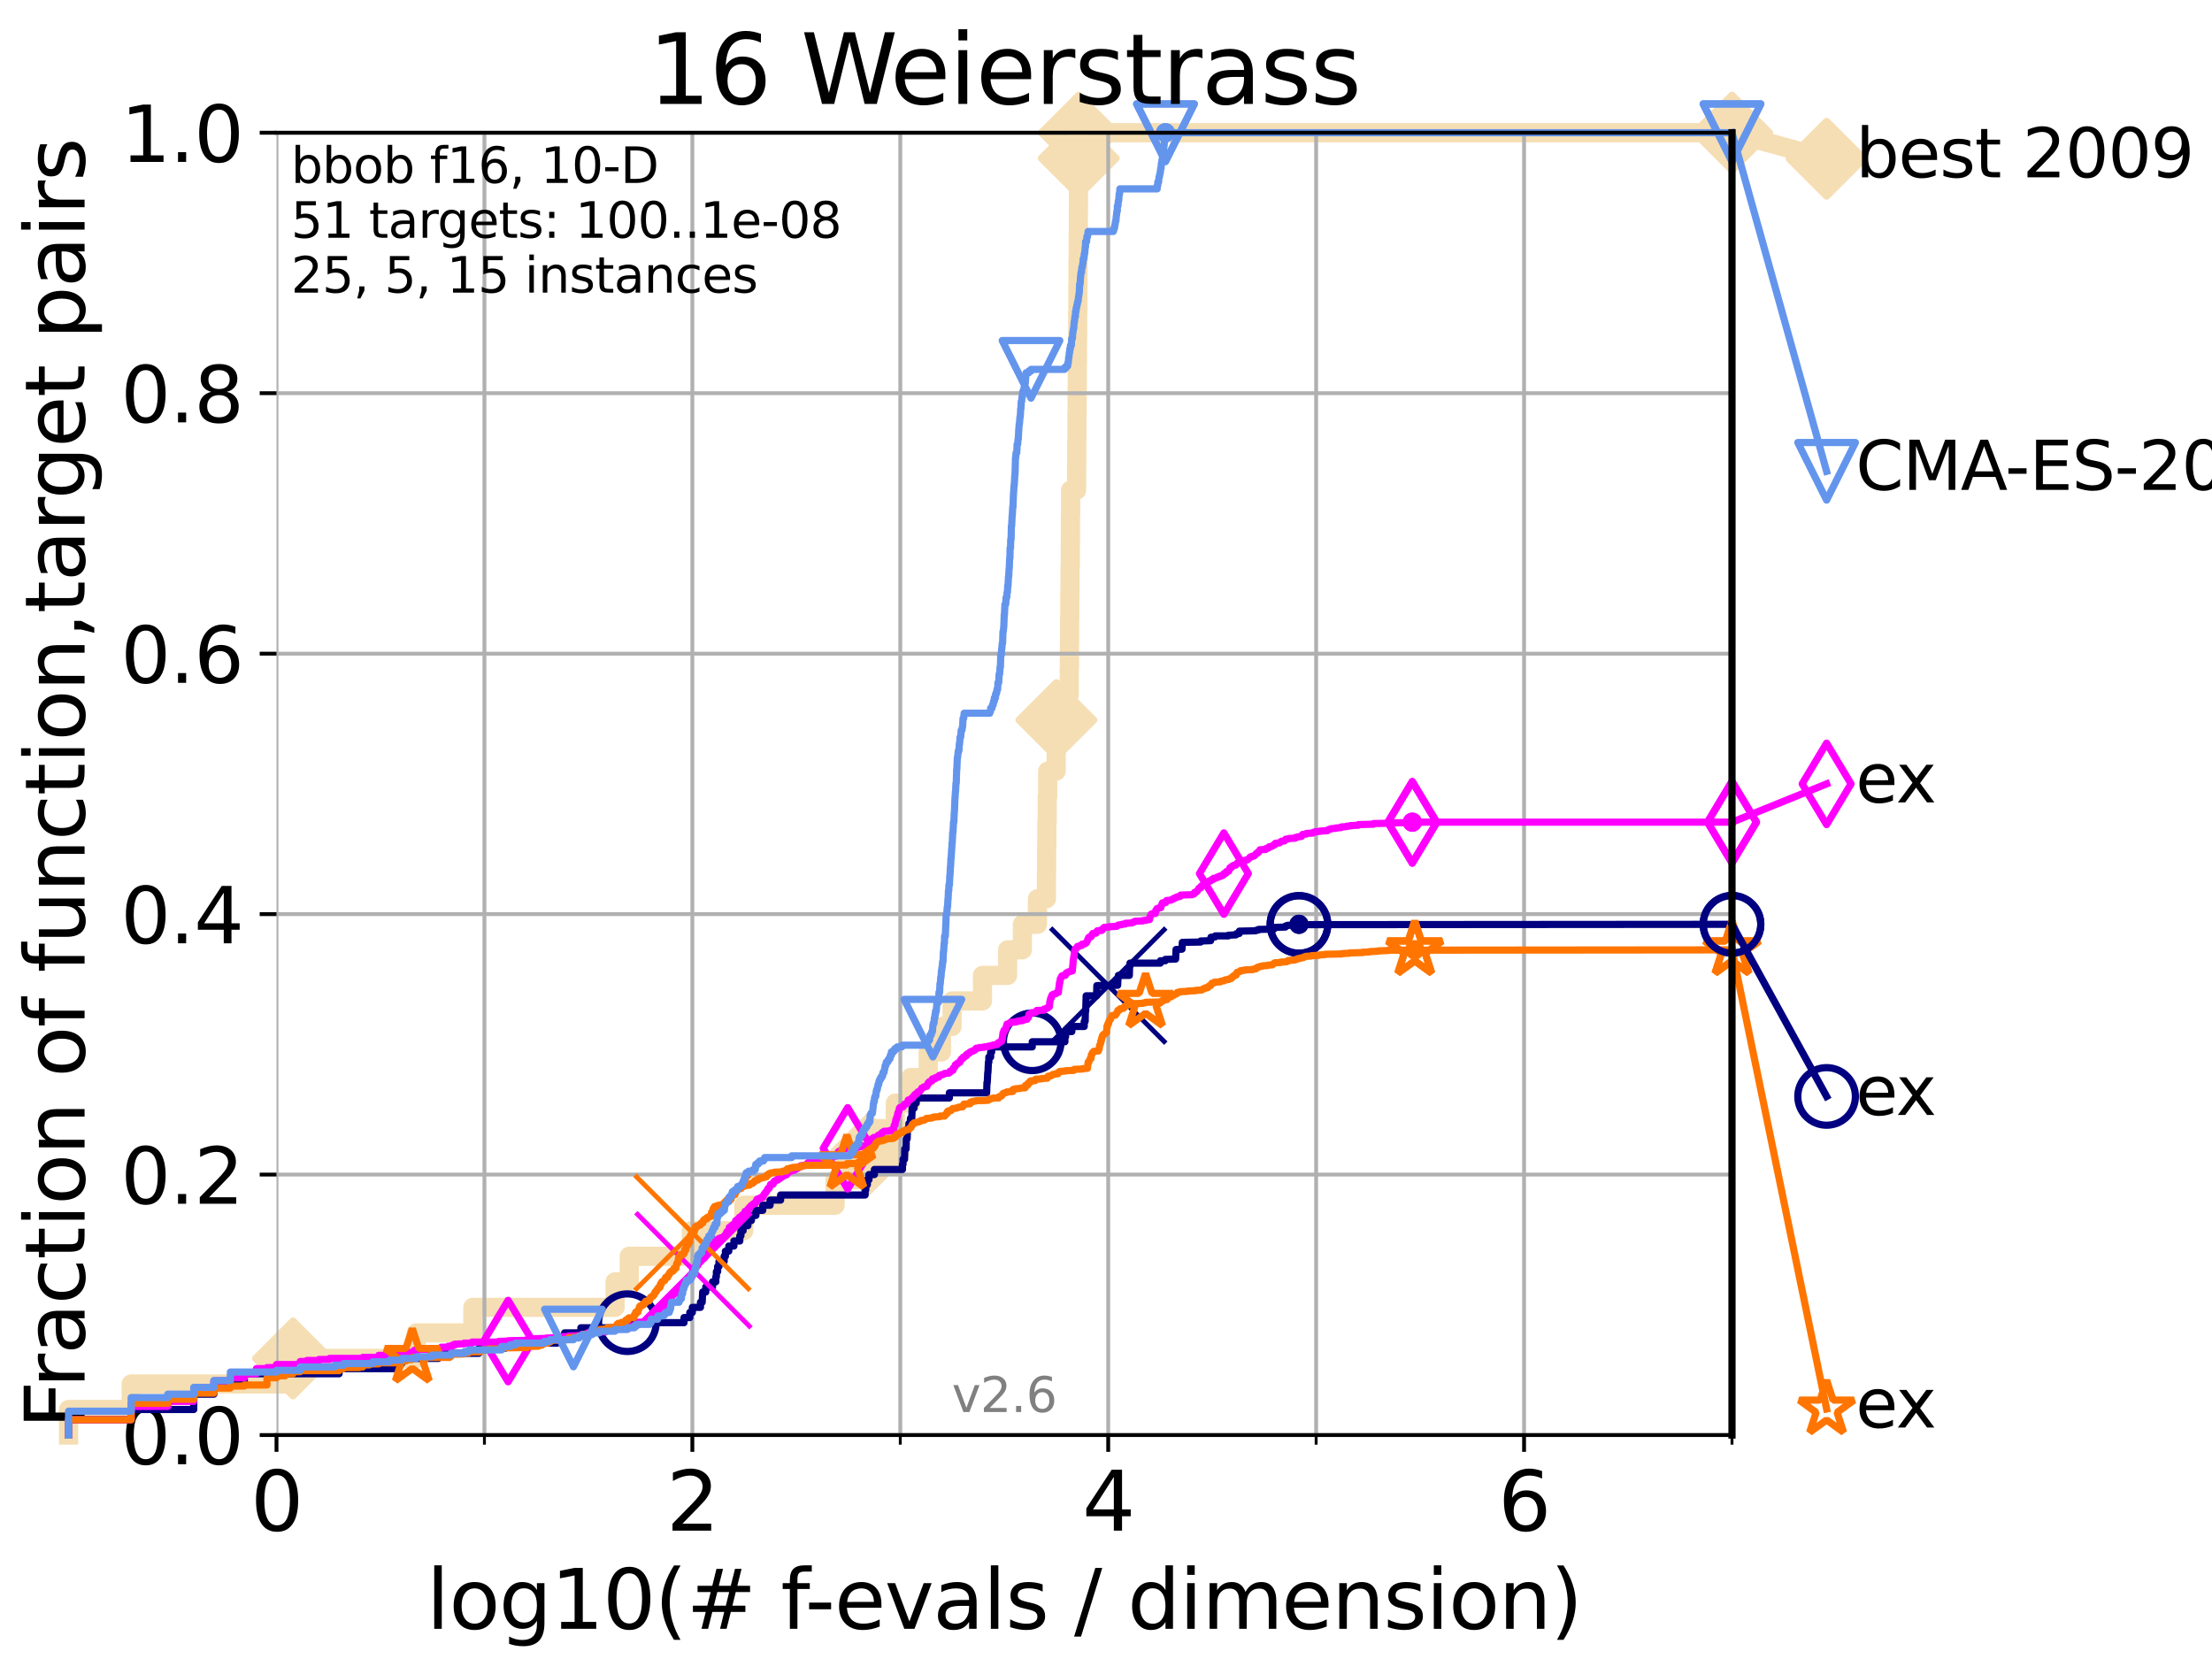 <?xml version="1.0" encoding="utf-8" standalone="no"?>
<!DOCTYPE svg PUBLIC "-//W3C//DTD SVG 1.1//EN"
  "http://www.w3.org/Graphics/SVG/1.1/DTD/svg11.dtd">
<svg xmlns:xlink="http://www.w3.org/1999/xlink" width="460.8pt" height="345.6pt" viewBox="0 0 460.8 345.6" xmlns="http://www.w3.org/2000/svg" version="1.1">
 <defs>
  <style type="text/css">*{stroke-linejoin: round; stroke-linecap: butt}</style>
 </defs>
 <g id="figure_1">
  <g id="patch_1">
   <path d="M 0 345.6 
L 460.8 345.6 
L 460.8 0 
L 0 0 
z
" style="fill: #ffffff"/>
  </g>
  <g id="axes_1">
   <g id="patch_2">
    <path d="M 57.6 298.944 
L 360.806 298.944 
L 360.806 27.648 
L 57.6 27.648 
z
" style="fill: #ffffff"/>
   </g>
   <g id="line2d_1">
    <path d="M 14.285 298.944 
L 14.285 293.624 
L 27.324 293.624 
L 27.324 288.305 
L 61.03 288.305 
L 61.03 282.985 
L 86.712 282.985 
L 86.712 277.666 
L 98.51 277.666 
L 98.51 272.346 
L 128.134 272.346 
L 128.134 267.027 
L 131.078 267.027 
L 131.078 261.707 
L 144.022 261.707 
L 144.022 256.388 
L 154.94 256.388 
L 154.94 251.068 
L 173.964 251.068 
L 173.964 245.749 
L 180.914 245.749 
L 180.914 240.429 
L 182.595 240.429 
L 182.595 235.11 
L 186.511 235.11 
L 186.511 229.79 
L 189.698 229.79 
L 189.698 224.471 
L 193.362 224.471 
L 193.362 219.151 
L 196.125 219.151 
L 196.125 213.832 
L 198.336 213.832 
L 198.336 208.512 
L 204.667 208.512 
L 204.667 203.192 
L 209.903 203.192 
L 209.903 197.873 
L 212.978 197.873 
L 212.978 192.553 
L 216.117 192.553 
L 216.117 187.234 
L 217.981 187.234 
L 217.981 181.914 
L 218.029 181.914 
L 218.029 176.595 
L 218.074 176.595 
L 218.074 171.275 
L 218.145 171.275 
L 218.145 165.956 
L 218.25 165.956 
L 218.25 160.636 
L 220.02 160.636 
L 220.02 155.317 
L 220.059 155.317 
L 220.059 149.997 
L 220.139 149.997 
L 220.139 144.678 
L 222.742 144.678 
L 222.742 139.358 
L 222.788 139.358 
L 222.788 134.039 
L 222.821 134.039 
L 222.821 128.719 
L 222.862 128.719 
L 222.862 123.4 
L 222.908 123.4 
L 222.908 118.08 
L 222.965 118.08 
L 222.965 112.76 
L 222.987 112.76 
L 222.987 107.441 
L 223.032 107.441 
L 223.032 102.121 
L 224.268 102.121 
L 224.268 96.802 
L 224.307 96.802 
L 224.307 91.482 
L 224.347 91.482 
L 224.347 86.163 
L 224.381 86.163 
L 224.381 80.843 
L 224.417 80.843 
L 224.417 75.524 
L 224.452 75.524 
L 224.452 70.204 
L 224.497 70.204 
L 224.497 64.885 
L 224.541 64.885 
L 224.541 59.565 
L 224.568 59.565 
L 224.568 54.246 
L 224.604 54.246 
L 224.604 48.926 
L 224.638 48.926 
L 224.638 43.607 
L 224.663 43.607 
L 224.663 38.287 
L 224.697 38.287 
L 224.697 32.968 
L 224.722 32.968 
L 224.722 27.648 
L 360.806 27.648 
" style="fill: none; stroke: #f5deb3; stroke-width: 4; stroke-linecap: square"/>
   </g>
   <g id="line2d_2">
    <defs>
     <path id="m2f1e980073" d="M -0 7.778 
L 7.778 0 
L 0 -7.778 
L -7.778 -0 
z
" style="stroke: #f5deb3; stroke-width: 1.5; stroke-linejoin: miter"/>
    </defs>
    <g>
     <use xlink:href="#m2f1e980073" x="61.03" y="282.985" style="fill: #f5deb3; stroke: #f5deb3; stroke-width: 1.5; stroke-linejoin: miter"/>
     <use xlink:href="#m2f1e980073" x="180.914" y="240.429" style="fill: #f5deb3; stroke: #f5deb3; stroke-width: 1.5; stroke-linejoin: miter"/>
     <use xlink:href="#m2f1e980073" x="220.059" y="149.997" style="fill: #f5deb3; stroke: #f5deb3; stroke-width: 1.5; stroke-linejoin: miter"/>
     <use xlink:href="#m2f1e980073" x="224.722" y="32.968" style="fill: #f5deb3; stroke: #f5deb3; stroke-width: 1.5; stroke-linejoin: miter"/>
     <use xlink:href="#m2f1e980073" x="224.722" y="27.648" style="fill: #f5deb3; stroke: #f5deb3; stroke-width: 1.5; stroke-linejoin: miter"/>
     <use xlink:href="#m2f1e980073" x="360.806" y="27.648" style="fill: #f5deb3; stroke: #f5deb3; stroke-width: 1.5; stroke-linejoin: miter"/>
    </g>
   </g>
   <g id="line2d_3">
    <path style="fill: none; stroke: #f5deb3; stroke-width: 4; stroke-linecap: square"/>
    <g/>
   </g>
   <g id="line2d_4">
    <path d="M 360.806 27.648 
L 380.515 33.074 
" style="fill: none; stroke: #f5deb3; stroke-width: 4; stroke-linecap: square"/>
    <g>
     <use xlink:href="#m2f1e980073" x="360.806" y="27.648" style="fill: #f5deb3; stroke: #f5deb3; stroke-width: 1.5; stroke-linejoin: miter"/>
     <use xlink:href="#m2f1e980073" x="380.515" y="33.074" style="fill: #f5deb3; stroke: #f5deb3; stroke-width: 1.5; stroke-linejoin: miter"/>
    </g>
   </g>
   <g id="matplotlib.axis_1">
    <g id="xtick_1">
     <g id="line2d_5">
      <path d="M 57.6 298.944 
L 57.6 27.648 
" clip-path="url(#pd8376df85b)" style="fill: none; stroke: #b0b0b0; stroke-width: 0.8; stroke-linecap: square"/>
     </g>
     <g id="line2d_6">
      <defs>
       <path id="m66c5e6fe1e" d="M 0 0 
L 0 3.5 
" style="stroke: #000000; stroke-width: 0.8"/>
      </defs>
      <g>
       <use xlink:href="#m66c5e6fe1e" x="57.6" y="298.944" style="stroke: #000000; stroke-width: 0.8"/>
      </g>
     </g>
     <g id="text_1">
      <!-- 0 -->
      <g transform="translate(52.192 318.861)scale(0.17 -0.17)">
       <defs>
        <path id="DejaVuSans-30" d="M 2034 4250 
Q 1547 4250 1301 3770 
Q 1056 3291 1056 2328 
Q 1056 1369 1301 889 
Q 1547 409 2034 409 
Q 2525 409 2770 889 
Q 3016 1369 3016 2328 
Q 3016 3291 2770 3770 
Q 2525 4250 2034 4250 
z
M 2034 4750 
Q 2819 4750 3233 4129 
Q 3647 3509 3647 2328 
Q 3647 1150 3233 529 
Q 2819 -91 2034 -91 
Q 1250 -91 836 529 
Q 422 1150 422 2328 
Q 422 3509 836 4129 
Q 1250 4750 2034 4750 
z
" transform="scale(0.016)"/>
       </defs>
       <use xlink:href="#DejaVuSans-30"/>
      </g>
     </g>
    </g>
    <g id="xtick_2">
     <g id="line2d_7">
      <path d="M 144.23 298.944 
L 144.23 27.648 
" clip-path="url(#pd8376df85b)" style="fill: none; stroke: #b0b0b0; stroke-width: 0.8; stroke-linecap: square"/>
     </g>
     <g id="line2d_8">
      <g>
       <use xlink:href="#m66c5e6fe1e" x="144.23" y="298.944" style="stroke: #000000; stroke-width: 0.8"/>
      </g>
     </g>
     <g id="text_2">
      <!-- 2 -->
      <g transform="translate(138.822 318.861)scale(0.17 -0.17)">
       <defs>
        <path id="DejaVuSans-32" d="M 1228 531 
L 3431 531 
L 3431 0 
L 469 0 
L 469 531 
Q 828 903 1448 1529 
Q 2069 2156 2228 2338 
Q 2531 2678 2651 2914 
Q 2772 3150 2772 3378 
Q 2772 3750 2511 3984 
Q 2250 4219 1831 4219 
Q 1534 4219 1204 4116 
Q 875 4013 500 3803 
L 500 4441 
Q 881 4594 1212 4672 
Q 1544 4750 1819 4750 
Q 2544 4750 2975 4387 
Q 3406 4025 3406 3419 
Q 3406 3131 3298 2873 
Q 3191 2616 2906 2266 
Q 2828 2175 2409 1742 
Q 1991 1309 1228 531 
z
" transform="scale(0.016)"/>
       </defs>
       <use xlink:href="#DejaVuSans-32"/>
      </g>
     </g>
    </g>
    <g id="xtick_3">
     <g id="line2d_9">
      <path d="M 230.861 298.944 
L 230.861 27.648 
" clip-path="url(#pd8376df85b)" style="fill: none; stroke: #b0b0b0; stroke-width: 0.8; stroke-linecap: square"/>
     </g>
     <g id="line2d_10">
      <g>
       <use xlink:href="#m66c5e6fe1e" x="230.861" y="298.944" style="stroke: #000000; stroke-width: 0.8"/>
      </g>
     </g>
     <g id="text_3">
      <!-- 4 -->
      <g transform="translate(225.453 318.861)scale(0.17 -0.17)">
       <defs>
        <path id="DejaVuSans-34" d="M 2419 4116 
L 825 1625 
L 2419 1625 
L 2419 4116 
z
M 2253 4666 
L 3047 4666 
L 3047 1625 
L 3713 1625 
L 3713 1100 
L 3047 1100 
L 3047 0 
L 2419 0 
L 2419 1100 
L 313 1100 
L 313 1709 
L 2253 4666 
z
" transform="scale(0.016)"/>
       </defs>
       <use xlink:href="#DejaVuSans-34"/>
      </g>
     </g>
    </g>
    <g id="xtick_4">
     <g id="line2d_11">
      <path d="M 317.491 298.944 
L 317.491 27.648 
" clip-path="url(#pd8376df85b)" style="fill: none; stroke: #b0b0b0; stroke-width: 0.8; stroke-linecap: square"/>
     </g>
     <g id="line2d_12">
      <g>
       <use xlink:href="#m66c5e6fe1e" x="317.491" y="298.944" style="stroke: #000000; stroke-width: 0.8"/>
      </g>
     </g>
     <g id="text_4">
      <!-- 6 -->
      <g transform="translate(312.083 318.861)scale(0.17 -0.17)">
       <defs>
        <path id="DejaVuSans-36" d="M 2113 2584 
Q 1688 2584 1439 2293 
Q 1191 2003 1191 1497 
Q 1191 994 1439 701 
Q 1688 409 2113 409 
Q 2538 409 2786 701 
Q 3034 994 3034 1497 
Q 3034 2003 2786 2293 
Q 2538 2584 2113 2584 
z
M 3366 4563 
L 3366 3988 
Q 3128 4100 2886 4159 
Q 2644 4219 2406 4219 
Q 1781 4219 1451 3797 
Q 1122 3375 1075 2522 
Q 1259 2794 1537 2939 
Q 1816 3084 2150 3084 
Q 2853 3084 3261 2657 
Q 3669 2231 3669 1497 
Q 3669 778 3244 343 
Q 2819 -91 2113 -91 
Q 1303 -91 875 529 
Q 447 1150 447 2328 
Q 447 3434 972 4092 
Q 1497 4750 2381 4750 
Q 2619 4750 2861 4703 
Q 3103 4656 3366 4563 
z
" transform="scale(0.016)"/>
       </defs>
       <use xlink:href="#DejaVuSans-36"/>
      </g>
     </g>
    </g>
    <g id="xtick_5">
     <g id="line2d_13">
      <path d="M 100.915 298.944 
L 100.915 27.648 
" clip-path="url(#pd8376df85b)" style="fill: none; stroke: #b0b0b0; stroke-width: 0.8; stroke-linecap: square"/>
     </g>
     <g id="line2d_14">
      <defs>
       <path id="mc5dc0d728e" d="M 0 0 
L 0 2 
" style="stroke: #000000; stroke-width: 0.6"/>
      </defs>
      <g>
       <use xlink:href="#mc5dc0d728e" x="100.915" y="298.944" style="stroke: #000000; stroke-width: 0.6"/>
      </g>
     </g>
    </g>
    <g id="xtick_6">
     <g id="line2d_15">
      <path d="M 187.546 298.944 
L 187.546 27.648 
" clip-path="url(#pd8376df85b)" style="fill: none; stroke: #b0b0b0; stroke-width: 0.8; stroke-linecap: square"/>
     </g>
     <g id="line2d_16">
      <g>
       <use xlink:href="#mc5dc0d728e" x="187.546" y="298.944" style="stroke: #000000; stroke-width: 0.6"/>
      </g>
     </g>
    </g>
    <g id="xtick_7">
     <g id="line2d_17">
      <path d="M 274.176 298.944 
L 274.176 27.648 
" clip-path="url(#pd8376df85b)" style="fill: none; stroke: #b0b0b0; stroke-width: 0.8; stroke-linecap: square"/>
     </g>
     <g id="line2d_18">
      <g>
       <use xlink:href="#mc5dc0d728e" x="274.176" y="298.944" style="stroke: #000000; stroke-width: 0.6"/>
      </g>
     </g>
    </g>
    <g id="xtick_8">
     <g id="line2d_19">
      <path d="M 360.806 298.944 
L 360.806 27.648 
" clip-path="url(#pd8376df85b)" style="fill: none; stroke: #b0b0b0; stroke-width: 0.8; stroke-linecap: square"/>
     </g>
     <g id="line2d_20">
      <g>
       <use xlink:href="#mc5dc0d728e" x="360.806" y="298.944" style="stroke: #000000; stroke-width: 0.6"/>
      </g>
     </g>
    </g>
    <g id="text_5">
     <!-- log10(# f-evals / dimension) -->
     <g transform="translate(88.823 339.314)scale(0.17 -0.17)">
      <defs>
       <path id="DejaVuSans-6c" d="M 603 4863 
L 1178 4863 
L 1178 0 
L 603 0 
L 603 4863 
z
" transform="scale(0.016)"/>
       <path id="DejaVuSans-6f" d="M 1959 3097 
Q 1497 3097 1228 2736 
Q 959 2375 959 1747 
Q 959 1119 1226 758 
Q 1494 397 1959 397 
Q 2419 397 2687 759 
Q 2956 1122 2956 1747 
Q 2956 2369 2687 2733 
Q 2419 3097 1959 3097 
z
M 1959 3584 
Q 2709 3584 3137 3096 
Q 3566 2609 3566 1747 
Q 3566 888 3137 398 
Q 2709 -91 1959 -91 
Q 1206 -91 779 398 
Q 353 888 353 1747 
Q 353 2609 779 3096 
Q 1206 3584 1959 3584 
z
" transform="scale(0.016)"/>
       <path id="DejaVuSans-67" d="M 2906 1791 
Q 2906 2416 2648 2759 
Q 2391 3103 1925 3103 
Q 1463 3103 1205 2759 
Q 947 2416 947 1791 
Q 947 1169 1205 825 
Q 1463 481 1925 481 
Q 2391 481 2648 825 
Q 2906 1169 2906 1791 
z
M 3481 434 
Q 3481 -459 3084 -895 
Q 2688 -1331 1869 -1331 
Q 1566 -1331 1297 -1286 
Q 1028 -1241 775 -1147 
L 775 -588 
Q 1028 -725 1275 -790 
Q 1522 -856 1778 -856 
Q 2344 -856 2625 -561 
Q 2906 -266 2906 331 
L 2906 616 
Q 2728 306 2450 153 
Q 2172 0 1784 0 
Q 1141 0 747 490 
Q 353 981 353 1791 
Q 353 2603 747 3093 
Q 1141 3584 1784 3584 
Q 2172 3584 2450 3431 
Q 2728 3278 2906 2969 
L 2906 3500 
L 3481 3500 
L 3481 434 
z
" transform="scale(0.016)"/>
       <path id="DejaVuSans-31" d="M 794 531 
L 1825 531 
L 1825 4091 
L 703 3866 
L 703 4441 
L 1819 4666 
L 2450 4666 
L 2450 531 
L 3481 531 
L 3481 0 
L 794 0 
L 794 531 
z
" transform="scale(0.016)"/>
       <path id="DejaVuSans-28" d="M 1984 4856 
Q 1566 4138 1362 3434 
Q 1159 2731 1159 2009 
Q 1159 1288 1364 580 
Q 1569 -128 1984 -844 
L 1484 -844 
Q 1016 -109 783 600 
Q 550 1309 550 2009 
Q 550 2706 781 3412 
Q 1013 4119 1484 4856 
L 1984 4856 
z
" transform="scale(0.016)"/>
       <path id="DejaVuSans-23" d="M 3272 2816 
L 2363 2816 
L 2100 1772 
L 3016 1772 
L 3272 2816 
z
M 2803 4594 
L 2478 3297 
L 3391 3297 
L 3719 4594 
L 4219 4594 
L 3897 3297 
L 4872 3297 
L 4872 2816 
L 3775 2816 
L 3519 1772 
L 4513 1772 
L 4513 1294 
L 3397 1294 
L 3072 0 
L 2572 0 
L 2894 1294 
L 1978 1294 
L 1656 0 
L 1153 0 
L 1478 1294 
L 494 1294 
L 494 1772 
L 1594 1772 
L 1856 2816 
L 850 2816 
L 850 3297 
L 1978 3297 
L 2297 4594 
L 2803 4594 
z
" transform="scale(0.016)"/>
       <path id="DejaVuSans-20" transform="scale(0.016)"/>
       <path id="DejaVuSans-66" d="M 2375 4863 
L 2375 4384 
L 1825 4384 
Q 1516 4384 1395 4259 
Q 1275 4134 1275 3809 
L 1275 3500 
L 2222 3500 
L 2222 3053 
L 1275 3053 
L 1275 0 
L 697 0 
L 697 3053 
L 147 3053 
L 147 3500 
L 697 3500 
L 697 3744 
Q 697 4328 969 4595 
Q 1241 4863 1831 4863 
L 2375 4863 
z
" transform="scale(0.016)"/>
       <path id="DejaVuSans-2d" d="M 313 2009 
L 1997 2009 
L 1997 1497 
L 313 1497 
L 313 2009 
z
" transform="scale(0.016)"/>
       <path id="DejaVuSans-65" d="M 3597 1894 
L 3597 1613 
L 953 1613 
Q 991 1019 1311 708 
Q 1631 397 2203 397 
Q 2534 397 2845 478 
Q 3156 559 3463 722 
L 3463 178 
Q 3153 47 2828 -22 
Q 2503 -91 2169 -91 
Q 1331 -91 842 396 
Q 353 884 353 1716 
Q 353 2575 817 3079 
Q 1281 3584 2069 3584 
Q 2775 3584 3186 3129 
Q 3597 2675 3597 1894 
z
M 3022 2063 
Q 3016 2534 2758 2815 
Q 2500 3097 2075 3097 
Q 1594 3097 1305 2825 
Q 1016 2553 972 2059 
L 3022 2063 
z
" transform="scale(0.016)"/>
       <path id="DejaVuSans-76" d="M 191 3500 
L 800 3500 
L 1894 563 
L 2988 3500 
L 3597 3500 
L 2284 0 
L 1503 0 
L 191 3500 
z
" transform="scale(0.016)"/>
       <path id="DejaVuSans-61" d="M 2194 1759 
Q 1497 1759 1228 1600 
Q 959 1441 959 1056 
Q 959 750 1161 570 
Q 1363 391 1709 391 
Q 2188 391 2477 730 
Q 2766 1069 2766 1631 
L 2766 1759 
L 2194 1759 
z
M 3341 1997 
L 3341 0 
L 2766 0 
L 2766 531 
Q 2569 213 2275 61 
Q 1981 -91 1556 -91 
Q 1019 -91 701 211 
Q 384 513 384 1019 
Q 384 1609 779 1909 
Q 1175 2209 1959 2209 
L 2766 2209 
L 2766 2266 
Q 2766 2663 2505 2880 
Q 2244 3097 1772 3097 
Q 1472 3097 1187 3025 
Q 903 2953 641 2809 
L 641 3341 
Q 956 3463 1253 3523 
Q 1550 3584 1831 3584 
Q 2591 3584 2966 3190 
Q 3341 2797 3341 1997 
z
" transform="scale(0.016)"/>
       <path id="DejaVuSans-73" d="M 2834 3397 
L 2834 2853 
Q 2591 2978 2328 3040 
Q 2066 3103 1784 3103 
Q 1356 3103 1142 2972 
Q 928 2841 928 2578 
Q 928 2378 1081 2264 
Q 1234 2150 1697 2047 
L 1894 2003 
Q 2506 1872 2764 1633 
Q 3022 1394 3022 966 
Q 3022 478 2636 193 
Q 2250 -91 1575 -91 
Q 1294 -91 989 -36 
Q 684 19 347 128 
L 347 722 
Q 666 556 975 473 
Q 1284 391 1588 391 
Q 1994 391 2212 530 
Q 2431 669 2431 922 
Q 2431 1156 2273 1281 
Q 2116 1406 1581 1522 
L 1381 1569 
Q 847 1681 609 1914 
Q 372 2147 372 2553 
Q 372 3047 722 3315 
Q 1072 3584 1716 3584 
Q 2034 3584 2315 3537 
Q 2597 3491 2834 3397 
z
" transform="scale(0.016)"/>
       <path id="DejaVuSans-2f" d="M 1625 4666 
L 2156 4666 
L 531 -594 
L 0 -594 
L 1625 4666 
z
" transform="scale(0.016)"/>
       <path id="DejaVuSans-64" d="M 2906 2969 
L 2906 4863 
L 3481 4863 
L 3481 0 
L 2906 0 
L 2906 525 
Q 2725 213 2448 61 
Q 2172 -91 1784 -91 
Q 1150 -91 751 415 
Q 353 922 353 1747 
Q 353 2572 751 3078 
Q 1150 3584 1784 3584 
Q 2172 3584 2448 3432 
Q 2725 3281 2906 2969 
z
M 947 1747 
Q 947 1113 1208 752 
Q 1469 391 1925 391 
Q 2381 391 2643 752 
Q 2906 1113 2906 1747 
Q 2906 2381 2643 2742 
Q 2381 3103 1925 3103 
Q 1469 3103 1208 2742 
Q 947 2381 947 1747 
z
" transform="scale(0.016)"/>
       <path id="DejaVuSans-69" d="M 603 3500 
L 1178 3500 
L 1178 0 
L 603 0 
L 603 3500 
z
M 603 4863 
L 1178 4863 
L 1178 4134 
L 603 4134 
L 603 4863 
z
" transform="scale(0.016)"/>
       <path id="DejaVuSans-6d" d="M 3328 2828 
Q 3544 3216 3844 3400 
Q 4144 3584 4550 3584 
Q 5097 3584 5394 3201 
Q 5691 2819 5691 2113 
L 5691 0 
L 5113 0 
L 5113 2094 
Q 5113 2597 4934 2840 
Q 4756 3084 4391 3084 
Q 3944 3084 3684 2787 
Q 3425 2491 3425 1978 
L 3425 0 
L 2847 0 
L 2847 2094 
Q 2847 2600 2669 2842 
Q 2491 3084 2119 3084 
Q 1678 3084 1418 2786 
Q 1159 2488 1159 1978 
L 1159 0 
L 581 0 
L 581 3500 
L 1159 3500 
L 1159 2956 
Q 1356 3278 1631 3431 
Q 1906 3584 2284 3584 
Q 2666 3584 2933 3390 
Q 3200 3197 3328 2828 
z
" transform="scale(0.016)"/>
       <path id="DejaVuSans-6e" d="M 3513 2113 
L 3513 0 
L 2938 0 
L 2938 2094 
Q 2938 2591 2744 2837 
Q 2550 3084 2163 3084 
Q 1697 3084 1428 2787 
Q 1159 2491 1159 1978 
L 1159 0 
L 581 0 
L 581 3500 
L 1159 3500 
L 1159 2956 
Q 1366 3272 1645 3428 
Q 1925 3584 2291 3584 
Q 2894 3584 3203 3211 
Q 3513 2838 3513 2113 
z
" transform="scale(0.016)"/>
       <path id="DejaVuSans-29" d="M 513 4856 
L 1013 4856 
Q 1481 4119 1714 3412 
Q 1947 2706 1947 2009 
Q 1947 1309 1714 600 
Q 1481 -109 1013 -844 
L 513 -844 
Q 928 -128 1133 580 
Q 1338 1288 1338 2009 
Q 1338 2731 1133 3434 
Q 928 4138 513 4856 
z
" transform="scale(0.016)"/>
      </defs>
      <use xlink:href="#DejaVuSans-6c"/>
      <use xlink:href="#DejaVuSans-6f" x="27.783"/>
      <use xlink:href="#DejaVuSans-67" x="88.965"/>
      <use xlink:href="#DejaVuSans-31" x="152.441"/>
      <use xlink:href="#DejaVuSans-30" x="216.064"/>
      <use xlink:href="#DejaVuSans-28" x="279.688"/>
      <use xlink:href="#DejaVuSans-23" x="318.701"/>
      <use xlink:href="#DejaVuSans-20" x="402.49"/>
      <use xlink:href="#DejaVuSans-66" x="434.277"/>
      <use xlink:href="#DejaVuSans-2d" x="463.982"/>
      <use xlink:href="#DejaVuSans-65" x="500.066"/>
      <use xlink:href="#DejaVuSans-76" x="561.59"/>
      <use xlink:href="#DejaVuSans-61" x="620.77"/>
      <use xlink:href="#DejaVuSans-6c" x="682.049"/>
      <use xlink:href="#DejaVuSans-73" x="709.832"/>
      <use xlink:href="#DejaVuSans-20" x="761.932"/>
      <use xlink:href="#DejaVuSans-2f" x="793.719"/>
      <use xlink:href="#DejaVuSans-20" x="827.41"/>
      <use xlink:href="#DejaVuSans-64" x="859.197"/>
      <use xlink:href="#DejaVuSans-69" x="922.674"/>
      <use xlink:href="#DejaVuSans-6d" x="950.457"/>
      <use xlink:href="#DejaVuSans-65" x="1047.869"/>
      <use xlink:href="#DejaVuSans-6e" x="1109.393"/>
      <use xlink:href="#DejaVuSans-73" x="1172.771"/>
      <use xlink:href="#DejaVuSans-69" x="1224.871"/>
      <use xlink:href="#DejaVuSans-6f" x="1252.654"/>
      <use xlink:href="#DejaVuSans-6e" x="1313.836"/>
      <use xlink:href="#DejaVuSans-29" x="1377.215"/>
     </g>
    </g>
   </g>
   <g id="matplotlib.axis_2">
    <g id="ytick_1">
     <g id="line2d_21">
      <path d="M 57.6 298.944 
L 360.806 298.944 
" clip-path="url(#pd8376df85b)" style="fill: none; stroke: #b0b0b0; stroke-width: 0.8; stroke-linecap: square"/>
     </g>
     <g id="line2d_22">
      <defs>
       <path id="mc9c175e236" d="M 0 0 
L -3.5 0 
" style="stroke: #000000; stroke-width: 0.8"/>
      </defs>
      <g>
       <use xlink:href="#mc9c175e236" x="57.6" y="298.944" style="stroke: #000000; stroke-width: 0.8"/>
      </g>
     </g>
     <g id="text_6">
      <!-- 0.0 -->
      <g transform="translate(25.155 305.023)scale(0.16 -0.16)">
       <defs>
        <path id="DejaVuSans-2e" d="M 684 794 
L 1344 794 
L 1344 0 
L 684 0 
L 684 794 
z
" transform="scale(0.016)"/>
       </defs>
       <use xlink:href="#DejaVuSans-30"/>
       <use xlink:href="#DejaVuSans-2e" x="63.623"/>
       <use xlink:href="#DejaVuSans-30" x="95.41"/>
      </g>
     </g>
    </g>
    <g id="ytick_2">
     <g id="line2d_23">
      <path d="M 57.6 244.685 
L 360.806 244.685 
" clip-path="url(#pd8376df85b)" style="fill: none; stroke: #b0b0b0; stroke-width: 0.8; stroke-linecap: square"/>
     </g>
     <g id="line2d_24">
      <g>
       <use xlink:href="#mc9c175e236" x="57.6" y="244.685" style="stroke: #000000; stroke-width: 0.8"/>
      </g>
     </g>
     <g id="text_7">
      <!-- 0.2 -->
      <g transform="translate(25.155 250.764)scale(0.16 -0.16)">
       <use xlink:href="#DejaVuSans-30"/>
       <use xlink:href="#DejaVuSans-2e" x="63.623"/>
       <use xlink:href="#DejaVuSans-32" x="95.41"/>
      </g>
     </g>
    </g>
    <g id="ytick_3">
     <g id="line2d_25">
      <path d="M 57.6 190.426 
L 360.806 190.426 
" clip-path="url(#pd8376df85b)" style="fill: none; stroke: #b0b0b0; stroke-width: 0.8; stroke-linecap: square"/>
     </g>
     <g id="line2d_26">
      <g>
       <use xlink:href="#mc9c175e236" x="57.6" y="190.426" style="stroke: #000000; stroke-width: 0.8"/>
      </g>
     </g>
     <g id="text_8">
      <!-- 0.4 -->
      <g transform="translate(25.155 196.504)scale(0.16 -0.16)">
       <use xlink:href="#DejaVuSans-30"/>
       <use xlink:href="#DejaVuSans-2e" x="63.623"/>
       <use xlink:href="#DejaVuSans-34" x="95.41"/>
      </g>
     </g>
    </g>
    <g id="ytick_4">
     <g id="line2d_27">
      <path d="M 57.6 136.166 
L 360.806 136.166 
" clip-path="url(#pd8376df85b)" style="fill: none; stroke: #b0b0b0; stroke-width: 0.8; stroke-linecap: square"/>
     </g>
     <g id="line2d_28">
      <g>
       <use xlink:href="#mc9c175e236" x="57.6" y="136.166" style="stroke: #000000; stroke-width: 0.8"/>
      </g>
     </g>
     <g id="text_9">
      <!-- 0.6 -->
      <g transform="translate(25.155 142.245)scale(0.16 -0.16)">
       <use xlink:href="#DejaVuSans-30"/>
       <use xlink:href="#DejaVuSans-2e" x="63.623"/>
       <use xlink:href="#DejaVuSans-36" x="95.41"/>
      </g>
     </g>
    </g>
    <g id="ytick_5">
     <g id="line2d_29">
      <path d="M 57.6 81.907 
L 360.806 81.907 
" clip-path="url(#pd8376df85b)" style="fill: none; stroke: #b0b0b0; stroke-width: 0.8; stroke-linecap: square"/>
     </g>
     <g id="line2d_30">
      <g>
       <use xlink:href="#mc9c175e236" x="57.6" y="81.907" style="stroke: #000000; stroke-width: 0.8"/>
      </g>
     </g>
     <g id="text_10">
      <!-- 0.8 -->
      <g transform="translate(25.155 87.986)scale(0.16 -0.16)">
       <defs>
        <path id="DejaVuSans-38" d="M 2034 2216 
Q 1584 2216 1326 1975 
Q 1069 1734 1069 1313 
Q 1069 891 1326 650 
Q 1584 409 2034 409 
Q 2484 409 2743 651 
Q 3003 894 3003 1313 
Q 3003 1734 2745 1975 
Q 2488 2216 2034 2216 
z
M 1403 2484 
Q 997 2584 770 2862 
Q 544 3141 544 3541 
Q 544 4100 942 4425 
Q 1341 4750 2034 4750 
Q 2731 4750 3128 4425 
Q 3525 4100 3525 3541 
Q 3525 3141 3298 2862 
Q 3072 2584 2669 2484 
Q 3125 2378 3379 2068 
Q 3634 1759 3634 1313 
Q 3634 634 3220 271 
Q 2806 -91 2034 -91 
Q 1263 -91 848 271 
Q 434 634 434 1313 
Q 434 1759 690 2068 
Q 947 2378 1403 2484 
z
M 1172 3481 
Q 1172 3119 1398 2916 
Q 1625 2713 2034 2713 
Q 2441 2713 2670 2916 
Q 2900 3119 2900 3481 
Q 2900 3844 2670 4047 
Q 2441 4250 2034 4250 
Q 1625 4250 1398 4047 
Q 1172 3844 1172 3481 
z
" transform="scale(0.016)"/>
       </defs>
       <use xlink:href="#DejaVuSans-30"/>
       <use xlink:href="#DejaVuSans-2e" x="63.623"/>
       <use xlink:href="#DejaVuSans-38" x="95.41"/>
      </g>
     </g>
    </g>
    <g id="ytick_6">
     <g id="line2d_31">
      <path d="M 57.6 27.648 
L 360.806 27.648 
" clip-path="url(#pd8376df85b)" style="fill: none; stroke: #b0b0b0; stroke-width: 0.8; stroke-linecap: square"/>
     </g>
     <g id="line2d_32">
      <g>
       <use xlink:href="#mc9c175e236" x="57.6" y="27.648" style="stroke: #000000; stroke-width: 0.8"/>
      </g>
     </g>
     <g id="text_11">
      <!-- 1.0 -->
      <g transform="translate(25.155 33.727)scale(0.16 -0.16)">
       <use xlink:href="#DejaVuSans-31"/>
       <use xlink:href="#DejaVuSans-2e" x="63.623"/>
       <use xlink:href="#DejaVuSans-30" x="95.41"/>
      </g>
     </g>
    </g>
    <g id="text_12">
     <!-- Fraction of function,target pairs -->
     <g transform="translate(17.62 297.681)rotate(-90)scale(0.17 -0.17)">
      <defs>
       <path id="DejaVuSans-46" d="M 628 4666 
L 3309 4666 
L 3309 4134 
L 1259 4134 
L 1259 2759 
L 3109 2759 
L 3109 2228 
L 1259 2228 
L 1259 0 
L 628 0 
L 628 4666 
z
" transform="scale(0.016)"/>
       <path id="DejaVuSans-72" d="M 2631 2963 
Q 2534 3019 2420 3045 
Q 2306 3072 2169 3072 
Q 1681 3072 1420 2755 
Q 1159 2438 1159 1844 
L 1159 0 
L 581 0 
L 581 3500 
L 1159 3500 
L 1159 2956 
Q 1341 3275 1631 3429 
Q 1922 3584 2338 3584 
Q 2397 3584 2469 3576 
Q 2541 3569 2628 3553 
L 2631 2963 
z
" transform="scale(0.016)"/>
       <path id="DejaVuSans-63" d="M 3122 3366 
L 3122 2828 
Q 2878 2963 2633 3030 
Q 2388 3097 2138 3097 
Q 1578 3097 1268 2742 
Q 959 2388 959 1747 
Q 959 1106 1268 751 
Q 1578 397 2138 397 
Q 2388 397 2633 464 
Q 2878 531 3122 666 
L 3122 134 
Q 2881 22 2623 -34 
Q 2366 -91 2075 -91 
Q 1284 -91 818 406 
Q 353 903 353 1747 
Q 353 2603 823 3093 
Q 1294 3584 2113 3584 
Q 2378 3584 2631 3529 
Q 2884 3475 3122 3366 
z
" transform="scale(0.016)"/>
       <path id="DejaVuSans-74" d="M 1172 4494 
L 1172 3500 
L 2356 3500 
L 2356 3053 
L 1172 3053 
L 1172 1153 
Q 1172 725 1289 603 
Q 1406 481 1766 481 
L 2356 481 
L 2356 0 
L 1766 0 
Q 1100 0 847 248 
Q 594 497 594 1153 
L 594 3053 
L 172 3053 
L 172 3500 
L 594 3500 
L 594 4494 
L 1172 4494 
z
" transform="scale(0.016)"/>
       <path id="DejaVuSans-75" d="M 544 1381 
L 544 3500 
L 1119 3500 
L 1119 1403 
Q 1119 906 1312 657 
Q 1506 409 1894 409 
Q 2359 409 2629 706 
Q 2900 1003 2900 1516 
L 2900 3500 
L 3475 3500 
L 3475 0 
L 2900 0 
L 2900 538 
Q 2691 219 2414 64 
Q 2138 -91 1772 -91 
Q 1169 -91 856 284 
Q 544 659 544 1381 
z
M 1991 3584 
L 1991 3584 
z
" transform="scale(0.016)"/>
       <path id="DejaVuSans-2c" d="M 750 794 
L 1409 794 
L 1409 256 
L 897 -744 
L 494 -744 
L 750 256 
L 750 794 
z
" transform="scale(0.016)"/>
       <path id="DejaVuSans-70" d="M 1159 525 
L 1159 -1331 
L 581 -1331 
L 581 3500 
L 1159 3500 
L 1159 2969 
Q 1341 3281 1617 3432 
Q 1894 3584 2278 3584 
Q 2916 3584 3314 3078 
Q 3713 2572 3713 1747 
Q 3713 922 3314 415 
Q 2916 -91 2278 -91 
Q 1894 -91 1617 61 
Q 1341 213 1159 525 
z
M 3116 1747 
Q 3116 2381 2855 2742 
Q 2594 3103 2138 3103 
Q 1681 3103 1420 2742 
Q 1159 2381 1159 1747 
Q 1159 1113 1420 752 
Q 1681 391 2138 391 
Q 2594 391 2855 752 
Q 3116 1113 3116 1747 
z
" transform="scale(0.016)"/>
      </defs>
      <use xlink:href="#DejaVuSans-46"/>
      <use xlink:href="#DejaVuSans-72" x="50.27"/>
      <use xlink:href="#DejaVuSans-61" x="91.383"/>
      <use xlink:href="#DejaVuSans-63" x="152.662"/>
      <use xlink:href="#DejaVuSans-74" x="207.643"/>
      <use xlink:href="#DejaVuSans-69" x="246.852"/>
      <use xlink:href="#DejaVuSans-6f" x="274.635"/>
      <use xlink:href="#DejaVuSans-6e" x="335.816"/>
      <use xlink:href="#DejaVuSans-20" x="399.195"/>
      <use xlink:href="#DejaVuSans-6f" x="430.982"/>
      <use xlink:href="#DejaVuSans-66" x="492.164"/>
      <use xlink:href="#DejaVuSans-20" x="527.369"/>
      <use xlink:href="#DejaVuSans-66" x="559.156"/>
      <use xlink:href="#DejaVuSans-75" x="594.361"/>
      <use xlink:href="#DejaVuSans-6e" x="657.74"/>
      <use xlink:href="#DejaVuSans-63" x="721.119"/>
      <use xlink:href="#DejaVuSans-74" x="776.1"/>
      <use xlink:href="#DejaVuSans-69" x="815.309"/>
      <use xlink:href="#DejaVuSans-6f" x="843.092"/>
      <use xlink:href="#DejaVuSans-6e" x="904.273"/>
      <use xlink:href="#DejaVuSans-2c" x="967.652"/>
      <use xlink:href="#DejaVuSans-74" x="999.439"/>
      <use xlink:href="#DejaVuSans-61" x="1038.648"/>
      <use xlink:href="#DejaVuSans-72" x="1099.928"/>
      <use xlink:href="#DejaVuSans-67" x="1139.291"/>
      <use xlink:href="#DejaVuSans-65" x="1202.768"/>
      <use xlink:href="#DejaVuSans-74" x="1264.291"/>
      <use xlink:href="#DejaVuSans-20" x="1303.5"/>
      <use xlink:href="#DejaVuSans-70" x="1335.287"/>
      <use xlink:href="#DejaVuSans-61" x="1398.764"/>
      <use xlink:href="#DejaVuSans-69" x="1460.043"/>
      <use xlink:href="#DejaVuSans-72" x="1487.826"/>
      <use xlink:href="#DejaVuSans-73" x="1528.939"/>
     </g>
    </g>
   </g>
   <g id="line2d_33">
    <defs>
     <path id="mc3e8a9f1da" d="M 0 1.5 
C 0.398 1.5 0.779 1.342 1.061 1.061 
C 1.342 0.779 1.5 0.398 1.5 0 
C 1.5 -0.398 1.342 -0.779 1.061 -1.061 
C 0.779 -1.342 0.398 -1.5 0 -1.5 
C -0.398 -1.5 -0.779 -1.342 -1.061 -1.061 
C -1.342 -0.779 -1.5 -0.398 -1.5 0 
C -1.5 0.398 -1.342 0.779 -1.061 1.061 
C -0.779 1.342 -0.398 1.5 0 1.5 
z
" style="stroke: #f5deb3"/>
    </defs>
    <g>
     <use xlink:href="#mc3e8a9f1da" x="224.722" y="27.648" style="fill: #f5deb3; stroke: #f5deb3"/>
     <use xlink:href="#mc3e8a9f1da" x="224.722" y="27.648" style="fill: #f5deb3; stroke: #f5deb3"/>
    </g>
   </g>
   <g id="line2d_34">
    <defs>
     <path id="m5814d09d73" d="M 0 1.5 
C 0.398 1.5 0.779 1.342 1.061 1.061 
C 1.342 0.779 1.5 0.398 1.5 0 
C 1.5 -0.398 1.342 -0.779 1.061 -1.061 
C 0.779 -1.342 0.398 -1.5 0 -1.5 
C -0.398 -1.5 -0.779 -1.342 -1.061 -1.061 
C -1.342 -0.779 -1.5 -0.398 -1.5 0 
C -1.5 0.398 -1.342 0.779 -1.061 1.061 
C -0.779 1.342 -0.398 1.5 0 1.5 
z
" style="stroke: #000080"/>
    </defs>
    <g>
     <use xlink:href="#m5814d09d73" x="270.597" y="192.553" style="fill: #000080; stroke: #000080"/>
     <use xlink:href="#m5814d09d73" x="270.597" y="192.553" style="fill: #000080; stroke: #000080"/>
    </g>
   </g>
   <g id="line2d_35">
    <path d="M 14.285 298.944 
L 14.285 295.752 
L 27.324 295.752 
L 27.324 293.624 
L 40.363 293.624 
L 40.363 290.433 
L 44.561 290.433 
L 44.561 288.305 
L 50.89 288.305 
L 50.89 286.177 
L 70.639 286.177 
L 70.639 285.113 
L 82.713 285.113 
L 82.713 284.049 
L 83.678 284.049 
L 83.678 282.985 
L 91.306 282.985 
L 91.306 281.922 
L 99.751 281.922 
L 99.751 280.858 
L 105.263 280.858 
L 105.263 279.794 
L 116.086 279.794 
L 116.086 278.73 
L 117.618 278.73 
L 117.618 277.666 
L 121.009 277.666 
L 121.009 276.602 
L 130.696 276.602 
L 130.696 275.538 
L 142.498 275.538 
L 142.498 274.474 
L 143.696 274.474 
L 143.696 273.41 
L 144.23 273.41 
L 144.23 272.346 
L 145.92 272.346 
L 145.92 271.282 
L 146.278 271.282 
L 146.379 269.155 
L 147.022 269.155 
L 147.022 268.091 
L 148.428 268.091 
L 148.428 267.027 
L 149.122 267.027 
L 149.122 265.963 
L 149.238 265.963 
L 149.238 264.899 
L 149.496 264.899 
L 149.496 263.835 
L 149.778 263.835 
L 149.778 262.771 
L 150.853 262.771 
L 150.853 261.707 
L 151.116 261.707 
L 151.116 260.643 
L 151.82 260.643 
L 151.82 259.579 
L 152.883 259.579 
L 152.883 258.516 
L 154.112 258.516 
L 154.112 257.452 
L 154.345 257.452 
L 154.345 256.388 
L 154.801 256.388 
L 154.801 255.324 
L 155.803 255.324 
L 155.803 254.26 
L 156.531 254.26 
L 156.531 253.196 
L 157.475 253.196 
L 157.475 252.132 
L 158.899 252.132 
L 158.899 251.068 
L 160.423 251.068 
L 160.423 250.004 
L 162.613 250.004 
L 162.613 248.94 
L 180.224 248.94 
L 180.224 247.877 
L 180.354 247.877 
L 180.354 246.813 
L 180.685 246.813 
L 180.685 245.749 
L 181.023 245.749 
L 181.023 244.685 
L 182.151 244.685 
L 182.151 243.621 
L 188.001 243.621 
L 188.001 242.557 
L 188.118 242.557 
L 188.118 241.493 
L 188.435 241.493 
L 188.478 239.365 
L 188.753 239.365 
L 188.794 237.237 
L 188.972 237.237 
L 189.054 235.11 
L 189.339 235.11 
L 189.339 234.046 
L 189.659 234.046 
L 189.659 232.982 
L 189.934 232.982 
L 190.02 230.854 
L 190.41 230.854 
L 190.41 229.79 
L 190.859 229.79 
L 190.859 228.726 
L 197.769 228.726 
L 197.769 227.662 
L 205.535 227.662 
L 205.597 225.534 
L 205.663 225.534 
L 205.77 223.407 
L 205.807 223.407 
L 205.906 221.279 
L 205.993 221.279 
L 205.993 220.215 
L 206.368 220.215 
L 206.368 219.151 
L 206.583 219.151 
L 206.583 218.087 
L 215.033 218.087 
L 215.033 217.023 
L 221.839 217.023 
L 221.839 215.959 
L 221.982 215.959 
L 221.982 214.895 
L 223.279 214.895 
L 223.279 213.832 
L 225.863 213.832 
L 225.863 212.768 
L 226.058 212.768 
L 226.102 210.64 
L 226.172 210.64 
L 226.264 207.448 
L 228.44 207.448 
L 228.495 205.32 
L 232.826 205.249 
L 232.895 203.689 
L 232.982 203.689 
L 232.982 203.192 
L 235.262 203.192 
L 235.309 201.348 
L 235.388 201.348 
L 235.388 200.639 
L 241.717 200.639 
L 241.743 200.143 
L 242.755 200.143 
L 242.755 199.859 
L 244.909 199.788 
L 244.992 197.802 
L 246.234 197.731 
L 246.3 196.313 
L 250.118 196.242 
L 250.118 196.029 
L 252.207 195.958 
L 252.263 195.249 
L 253.131 195.178 
L 253.162 194.965 
L 255.893 194.965 
L 255.893 194.823 
L 257.47 194.752 
L 257.494 194.539 
L 258.15 194.468 
L 258.179 193.972 
L 261.555 193.901 
L 261.555 193.83 
L 262.116 193.759 
L 262.135 193.617 
L 265.383 193.546 
L 265.387 193.192 
L 267.773 193.121 
L 267.786 192.908 
L 268.186 192.837 
L 268.186 192.766 
L 270.247 192.695 
L 270.247 192.624 
L 360.806 192.553 
L 360.806 192.553 
" style="fill: none; stroke: #000080; stroke-width: 1.5; stroke-linecap: square"/>
   </g>
   <g id="line2d_36">
    <defs>
     <path id="m665f13f477" d="M 0 6 
C 1.591 6 3.117 5.368 4.243 4.243 
C 5.368 3.117 6 1.591 6 0 
C 6 -1.591 5.368 -3.117 4.243 -4.243 
C 3.117 -5.368 1.591 -6 0 -6 
C -1.591 -6 -3.117 -5.368 -4.243 -4.243 
C -5.368 -3.117 -6 -1.591 -6 0 
C -6 1.591 -5.368 3.117 -4.243 4.243 
C -3.117 5.368 -1.591 6 0 6 
z
" style="stroke: #000080; stroke-width: 1.5"/>
    </defs>
    <g>
     <use xlink:href="#m665f13f477" x="130.696" y="275.538" style="fill-opacity: 0; stroke: #000080; stroke-width: 1.5"/>
     <use xlink:href="#m665f13f477" x="215.033" y="217.023" style="fill-opacity: 0; stroke: #000080; stroke-width: 1.5"/>
     <use xlink:href="#m665f13f477" x="270.597" y="192.624" style="fill-opacity: 0; stroke: #000080; stroke-width: 1.5"/>
     <use xlink:href="#m665f13f477" x="270.597" y="192.553" style="fill-opacity: 0; stroke: #000080; stroke-width: 1.5"/>
     <use xlink:href="#m665f13f477" x="360.806" y="192.553" style="fill-opacity: 0; stroke: #000080; stroke-width: 1.5"/>
    </g>
   </g>
   <g id="line2d_37">
    <path style="fill: none; stroke: #000080; stroke-width: 1.5; stroke-linecap: square"/>
    <g/>
   </g>
   <g id="line2d_38">
    <path d="M 230.863 205.32 
" clip-path="url(#pd8376df85b)" style="fill: none; stroke: #000080; stroke-width: 1.5; stroke-linecap: square"/>
    <defs>
     <path id="m3d1beca519" d="M -12 12 
L 12 -12 
M -12 -12 
L 12 12 
" style="stroke: #000080"/>
    </defs>
    <g clip-path="url(#pd8376df85b)">
     <use xlink:href="#m3d1beca519" x="230.863" y="205.32" style="fill: #000080; stroke: #000080"/>
    </g>
   </g>
   <g id="line2d_39">
    <defs>
     <path id="m9d70796d33" d="M 0 1.5 
C 0.398 1.5 0.779 1.342 1.061 1.061 
C 1.342 0.779 1.5 0.398 1.5 0 
C 1.5 -0.398 1.342 -0.779 1.061 -1.061 
C 0.779 -1.342 0.398 -1.5 0 -1.5 
C -0.398 -1.5 -0.779 -1.342 -1.061 -1.061 
C -1.342 -0.779 -1.5 -0.398 -1.5 0 
C -1.5 0.398 -1.342 0.779 -1.061 1.061 
C -0.779 1.342 -0.398 1.5 0 1.5 
z
" style="stroke: #ff00ff"/>
    </defs>
    <g>
     <use xlink:href="#m9d70796d33" x="294.209" y="171.275" style="fill: #ff00ff; stroke: #ff00ff"/>
     <use xlink:href="#m9d70796d33" x="294.209" y="171.275" style="fill: #ff00ff; stroke: #ff00ff"/>
    </g>
   </g>
   <g id="line2d_40">
    <path d="M 14.285 298.944 
L 14.285 295.752 
L 27.324 295.752 
L 27.324 292.986 
L 34.951 292.986 
L 34.951 291.922 
L 40.363 291.922 
L 40.363 290.007 
L 44.561 290.007 
L 44.561 287.667 
L 47.991 287.667 
L 47.991 287.028 
L 50.89 287.028 
L 50.89 286.177 
L 53.402 286.177 
L 53.402 285.113 
L 55.618 285.113 
L 55.618 284.9 
L 57.6 284.9 
L 57.6 284.262 
L 62.535 284.262 
L 62.535 283.624 
L 63.93 283.624 
L 63.93 283.411 
L 66.441 283.411 
L 66.441 283.198 
L 68.657 283.198 
L 68.657 282.985 
L 75.575 282.985 
L 75.575 282.773 
L 78.883 282.773 
L 78.883 282.347 
L 81.696 282.347 
L 81.696 282.134 
L 82.212 282.134 
L 82.212 281.922 
L 83.678 281.851 
L 83.678 281.78 
L 86.307 281.709 
L 86.307 281.283 
L 87.108 281.283 
L 87.108 281.07 
L 91.617 281.07 
L 91.617 280.858 
L 91.923 280.858 
L 91.923 280.645 
L 93.382 280.645 
L 93.382 280.432 
L 94.206 280.432 
L 94.206 280.219 
L 94.736 280.219 
L 94.736 280.006 
L 96.718 279.936 
L 96.718 279.794 
L 98.295 279.794 
L 98.295 279.581 
L 103.869 279.581 
L 103.869 279.439 
L 105.851 279.368 
L 105.851 279.297 
L 109.52 279.226 
L 109.52 279.155 
L 111.442 279.084 
L 111.442 278.872 
L 113.86 278.801 
L 113.86 278.73 
L 115.918 278.659 
L 115.918 278.446 
L 118.451 278.446 
L 118.451 278.304 
L 121.138 278.233 
L 121.138 278.021 
L 122.138 278.021 
L 122.138 277.808 
L 122.559 277.808 
L 122.559 277.595 
L 123.088 277.595 
L 123.088 277.453 
L 126.127 277.453 
L 126.127 277.24 
L 126.372 277.24 
L 126.372 277.028 
L 128.398 277.028 
L 128.398 276.815 
L 130.964 276.744 
L 130.964 276.531 
L 131.637 276.46 
L 131.637 276.247 
L 132.216 276.176 
L 132.216 275.964 
L 133.086 275.893 
L 133.086 275.467 
L 134.305 275.396 
L 134.368 275.113 
L 134.715 275.113 
L 134.715 274.9 
L 135.116 274.9 
L 135.116 274.687 
L 135.688 274.616 
L 135.688 274.332 
L 136.156 274.332 
L 136.156 274.12 
L 136.271 274.12 
L 136.271 273.907 
L 136.781 273.907 
L 136.781 273.481 
L 136.892 273.481 
L 136.892 273.268 
L 137.223 273.268 
L 137.223 273.056 
L 137.494 272.985 
L 137.494 272.914 
L 137.761 272.843 
L 137.867 272.701 
L 138.025 272.63 
L 138.129 272.346 
L 138.541 272.346 
L 138.541 272.134 
L 138.869 272.063 
L 138.944 271.637 
L 139.216 271.566 
L 139.216 271.353 
L 139.338 271.353 
L 139.387 270.999 
L 139.581 270.999 
L 139.677 270.289 
L 139.725 270.289 
L 139.725 270.077 
L 139.986 270.077 
L 139.986 269.793 
L 140.313 269.722 
L 140.313 269.509 
L 140.474 269.438 
L 140.474 269.367 
L 141.327 269.296 
L 141.327 268.871 
L 141.567 268.8 
L 141.654 268.304 
L 142.059 268.233 
L 142.144 267.807 
L 142.332 267.807 
L 142.332 267.594 
L 142.58 267.523 
L 142.641 267.098 
L 142.926 267.027 
L 142.926 266.956 
L 143.206 266.956 
L 143.285 266.672 
L 143.325 266.672 
L 143.325 266.459 
L 143.502 266.459 
L 143.502 266.247 
L 143.831 266.176 
L 143.927 265.963 
L 144.193 265.892 
L 144.287 264.757 
L 144.362 264.757 
L 144.362 264.615 
L 144.713 264.544 
L 144.805 264.048 
L 144.859 264.048 
L 144.95 263.622 
L 145.344 263.622 
L 145.433 263.197 
L 145.538 263.197 
L 145.538 262.984 
L 145.73 262.984 
L 145.73 262.771 
L 145.903 262.7 
L 145.903 262.629 
L 146.092 262.629 
L 146.194 262.204 
L 146.695 262.133 
L 146.728 261.92 
L 146.843 261.92 
L 146.892 261.353 
L 147.136 261.353 
L 147.232 261.069 
L 147.408 261.069 
L 147.408 260.927 
L 147.691 260.927 
L 147.723 260.502 
L 147.94 260.502 
L 148.048 259.934 
L 148.079 259.934 
L 148.186 259.65 
L 148.458 259.579 
L 148.563 258.87 
L 148.933 258.799 
L 148.933 258.728 
L 149.05 258.728 
L 149.137 258.303 
L 149.736 258.232 
L 149.736 258.019 
L 150.084 257.948 
L 150.084 257.877 
L 150.694 257.806 
L 150.787 257.523 
L 151.064 257.452 
L 151.064 257.239 
L 151.259 257.239 
L 151.311 256.813 
L 151.465 256.742 
L 151.465 256.53 
L 151.719 256.459 
L 151.719 256.317 
L 151.87 256.317 
L 151.933 255.678 
L 152.156 255.608 
L 152.218 255.466 
L 152.475 255.395 
L 152.475 255.253 
L 152.704 255.182 
L 152.704 255.111 
L 153.025 255.04 
L 153.095 254.686 
L 153.212 254.686 
L 153.259 254.26 
L 153.582 254.189 
L 153.674 253.976 
L 154.046 253.905 
L 154.057 253.551 
L 154.334 253.48 
L 154.334 253.409 
L 154.52 253.338 
L 154.596 253.125 
L 154.822 253.125 
L 154.886 252.912 
L 155.13 252.841 
L 155.214 252.345 
L 155.526 252.274 
L 155.526 252.203 
L 155.701 252.132 
L 155.721 251.99 
L 155.945 251.919 
L 155.945 251.707 
L 156.136 251.707 
L 156.136 251.494 
L 156.344 251.423 
L 156.453 251.139 
L 156.687 251.068 
L 156.687 250.997 
L 156.88 250.926 
L 156.918 250.785 
L 157.363 250.714 
L 157.429 250.359 
L 157.577 250.359 
L 157.633 249.933 
L 157.743 249.933 
L 157.743 249.792 
L 158.383 249.721 
L 158.383 249.508 
L 158.942 249.437 
L 159.028 249.011 
L 159.156 248.94 
L 159.199 248.728 
L 159.284 248.728 
L 159.359 248.515 
L 159.544 248.444 
L 159.61 248.231 
L 159.718 248.16 
L 159.825 247.877 
L 159.948 247.806 
L 159.98 247.593 
L 160.239 247.522 
L 160.319 247.238 
L 160.391 247.167 
L 160.494 246.884 
L 160.51 246.884 
L 160.51 246.742 
L 161.072 246.671 
L 161.171 246.316 
L 161.202 246.316 
L 161.202 246.174 
L 161.324 246.174 
L 161.324 246.032 
L 161.602 245.961 
L 161.602 245.891 
L 162.038 245.82 
L 162.038 245.607 
L 162.407 245.536 
L 162.407 245.394 
L 162.733 245.323 
L 162.831 245.181 
L 162.894 245.181 
L 162.894 245.039 
L 163.315 244.969 
L 163.41 244.756 
L 163.846 244.756 
L 163.939 244.33 
L 164.311 244.259 
L 164.356 244.117 
L 164.479 244.046 
L 164.479 243.976 
L 165.053 243.905 
L 165.053 243.834 
L 165.508 243.763 
L 165.556 243.621 
L 165.845 243.55 
L 165.845 243.479 
L 166.146 243.408 
L 166.146 243.337 
L 166.356 243.266 
L 166.449 243.124 
L 166.781 243.053 
L 166.815 242.841 
L 167.716 242.77 
L 167.716 242.699 
L 167.931 242.628 
L 167.931 242.557 
L 168.201 242.486 
L 168.269 242.273 
L 168.436 242.202 
L 168.436 242.131 
L 168.602 242.06 
L 168.602 241.99 
L 168.928 241.919 
L 168.928 241.777 
L 170.309 241.706 
L 170.398 241.422 
L 171.307 241.351 
L 171.4 241.209 
L 172.072 241.138 
L 172.072 241.068 
L 172.268 240.997 
L 172.268 240.926 
L 174.084 240.855 
L 174.172 240.571 
L 174.412 240.571 
L 174.446 240.216 
L 174.701 240.145 
L 174.716 239.862 
L 175.255 239.791 
L 175.302 239.507 
L 175.514 239.436 
L 175.514 239.365 
L 176.134 239.294 
L 176.134 239.223 
L 177.728 239.152 
L 177.728 239.082 
L 178.818 239.011 
L 178.818 238.94 
L 179.396 238.869 
L 179.488 238.727 
L 180.519 238.727 
L 180.519 238.514 
L 180.812 238.514 
L 180.908 238.16 
L 181.042 238.16 
L 181.042 237.947 
L 181.169 237.947 
L 181.253 237.663 
L 181.405 237.592 
L 181.405 237.521 
L 181.636 237.521 
L 181.718 237.167 
L 182.021 237.096 
L 182.021 236.954 
L 182.692 236.954 
L 182.77 236.67 
L 182.963 236.67 
L 183.001 236.457 
L 183.439 236.386 
L 183.439 236.315 
L 183.667 236.244 
L 183.7 235.961 
L 183.925 235.89 
L 183.925 235.819 
L 184.142 235.748 
L 184.142 235.677 
L 185.315 235.606 
L 185.315 235.535 
L 185.78 235.535 
L 185.78 235.322 
L 186.01 235.322 
L 186.01 235.181 
L 186.195 235.181 
L 186.259 234.471 
L 186.432 234.4 
L 186.525 233.691 
L 186.565 233.62 
L 186.654 233.124 
L 186.795 233.053 
L 186.871 232.556 
L 186.947 232.556 
L 187.013 231.918 
L 187.089 231.847 
L 187.166 231.563 
L 187.259 231.492 
L 187.351 230.854 
L 187.472 230.783 
L 187.472 230.712 
L 187.872 230.641 
L 187.872 230.57 
L 188.136 230.57 
L 188.233 230.287 
L 188.35 230.216 
L 188.435 230.003 
L 188.873 229.932 
L 188.983 229.719 
L 189.068 229.648 
L 189.155 229.294 
L 189.208 229.223 
L 189.208 229.152 
L 189.664 229.081 
L 189.714 228.939 
L 189.939 228.868 
L 189.944 228.726 
L 190.183 228.655 
L 190.238 228.443 
L 190.365 228.372 
L 190.456 228.159 
L 190.571 228.088 
L 190.571 228.017 
L 190.767 228.017 
L 190.767 227.875 
L 191.038 227.804 
L 191.124 227.591 
L 191.217 227.52 
L 191.217 227.45 
L 191.553 227.379 
L 191.553 227.308 
L 191.724 227.237 
L 191.817 227.024 
L 191.868 226.953 
L 191.971 226.811 
L 192.015 226.74 
L 192.015 226.669 
L 192.301 226.598 
L 192.301 226.527 
L 192.53 226.457 
L 192.53 226.386 
L 193.064 226.315 
L 193.144 226.173 
L 193.188 226.102 
L 193.276 225.747 
L 193.331 225.676 
L 193.331 225.605 
L 193.517 225.605 
L 193.607 225.322 
L 193.909 225.251 
L 193.909 225.18 
L 194.174 225.109 
L 194.252 224.754 
L 194.854 224.683 
L 194.896 224.471 
L 195.539 224.4 
L 195.564 224.116 
L 195.774 224.045 
L 195.774 223.974 
L 196.311 223.903 
L 196.311 223.832 
L 196.667 223.761 
L 196.768 223.619 
L 197.67 223.549 
L 197.67 223.478 
L 197.865 223.407 
L 197.934 223.123 
L 198.318 223.052 
L 198.318 222.981 
L 198.507 222.981 
L 198.602 222.485 
L 198.793 222.414 
L 198.88 222.201 
L 198.962 222.201 
L 198.995 221.846 
L 199.176 221.775 
L 199.176 221.704 
L 199.363 221.704 
L 199.363 221.563 
L 199.631 221.492 
L 199.662 221.35 
L 199.977 221.279 
L 200.04 221.066 
L 200.111 220.995 
L 200.188 220.711 
L 200.331 220.641 
L 200.331 220.57 
L 200.582 220.499 
L 200.666 220.215 
L 200.978 220.144 
L 200.978 220.073 
L 201.235 220.002 
L 201.293 219.718 
L 201.482 219.648 
L 201.566 219.506 
L 201.892 219.435 
L 201.945 219.293 
L 202.071 219.222 
L 202.071 219.151 
L 202.38 219.08 
L 202.38 219.009 
L 202.738 218.938 
L 202.738 218.867 
L 203.023 218.796 
L 203.097 218.655 
L 203.265 218.584 
L 203.351 218.371 
L 203.983 218.3 
L 203.983 218.229 
L 205.045 218.158 
L 205.045 218.087 
L 205.83 218.016 
L 205.83 217.945 
L 206.477 217.874 
L 206.477 217.803 
L 207.004 217.733 
L 207.004 217.662 
L 207.749 217.591 
L 207.84 217.449 
L 207.896 217.378 
L 207.918 217.236 
L 208.263 217.165 
L 208.319 217.023 
L 208.65 216.952 
L 208.758 216.314 
L 208.818 216.314 
L 208.91 215.392 
L 208.958 215.392 
L 208.958 215.321 
L 208.958 215.108 
L 209.093 215.108 
L 209.16 214.612 
L 209.423 214.541 
L 209.488 214.328 
L 209.558 214.257 
L 209.623 213.832 
L 209.736 213.761 
L 209.772 213.335 
L 210.284 213.264 
L 210.312 213.122 
L 210.487 213.051 
L 210.487 212.98 
L 211.6 212.909 
L 211.6 212.839 
L 212.072 212.768 
L 212.072 212.697 
L 212.99 212.626 
L 212.99 212.555 
L 213.324 212.484 
L 213.324 212.413 
L 213.947 212.342 
L 214.045 212.129 
L 214.137 212.058 
L 214.188 211.916 
L 214.259 211.916 
L 214.353 211.278 
L 214.673 211.207 
L 214.777 210.994 
L 215.604 210.924 
L 215.604 210.853 
L 215.931 210.782 
L 215.977 210.498 
L 217.489 210.427 
L 217.489 210.214 
L 217.914 210.143 
L 217.914 210.072 
L 218.26 210.001 
L 218.333 209.789 
L 218.602 209.718 
L 218.711 208.654 
L 218.736 208.583 
L 218.844 208.086 
L 218.884 208.016 
L 218.906 207.874 
L 219.017 207.874 
L 219.107 207.377 
L 219.201 207.306 
L 219.201 207.235 
L 219.501 207.164 
L 219.501 207.093 
L 219.945 207.023 
L 220.032 206.881 
L 220.18 206.81 
L 220.18 206.739 
L 220.48 206.739 
L 220.587 205.675 
L 220.626 205.604 
L 220.702 204.753 
L 220.768 204.753 
L 220.879 203.902 
L 220.986 203.831 
L 221.091 203.476 
L 221.201 203.405 
L 221.239 203.263 
L 221.927 203.192 
L 221.996 202.838 
L 222.151 202.767 
L 222.203 202.625 
L 222.484 202.554 
L 222.484 202.483 
L 222.864 202.412 
L 222.864 202.341 
L 223.379 202.27 
L 223.48 201.136 
L 223.498 201.065 
L 223.581 199.93 
L 223.617 199.859 
L 223.698 199.221 
L 223.757 199.221 
L 223.852 198.015 
L 223.953 197.944 
L 224.024 197.66 
L 224.223 197.589 
L 224.277 197.447 
L 224.348 197.376 
L 224.448 197.164 
L 224.889 197.093 
L 224.889 197.022 
L 225.363 196.951 
L 225.441 196.667 
L 226.048 196.596 
L 226.129 196.454 
L 226.321 196.383 
L 226.412 196.171 
L 226.492 196.1 
L 226.583 195.745 
L 226.653 195.674 
L 226.739 195.39 
L 226.824 195.32 
L 226.824 195.249 
L 227.236 195.178 
L 227.236 195.036 
L 227.372 195.036 
L 227.483 194.681 
L 227.614 194.61 
L 227.629 194.468 
L 228.327 194.398 
L 228.409 194.114 
L 228.568 194.043 
L 228.584 193.901 
L 229.511 193.83 
L 229.533 193.617 
L 229.714 193.617 
L 229.765 193.405 
L 229.939 193.334 
L 230.01 193.192 
L 231.043 193.121 
L 231.043 193.05 
L 232.62 192.979 
L 232.678 192.837 
L 232.988 192.766 
L 232.988 192.695 
L 233.701 192.624 
L 233.701 192.553 
L 234.413 192.482 
L 234.42 192.341 
L 235.791 192.27 
L 235.791 192.199 
L 236.123 192.128 
L 236.123 192.057 
L 236.42 191.986 
L 236.42 191.915 
L 238.038 191.844 
L 238.038 191.773 
L 238.836 191.702 
L 238.836 191.631 
L 239.471 191.56 
L 239.572 190.993 
L 239.643 190.922 
L 239.751 190.497 
L 239.948 190.426 
L 239.948 190.355 
L 240.678 190.284 
L 240.778 189.645 
L 240.933 189.574 
L 241.007 189.291 
L 241.312 189.22 
L 241.312 189.149 
L 241.82 189.078 
L 241.904 188.794 
L 241.945 188.723 
L 242.038 188.369 
L 242.077 188.298 
L 242.151 188.085 
L 242.85 188.014 
L 242.919 187.73 
L 243.015 187.659 
L 243.015 187.589 
L 243.949 187.518 
L 243.949 187.447 
L 244.222 187.376 
L 244.222 187.305 
L 244.546 187.234 
L 244.61 187.092 
L 244.935 187.021 
L 244.935 186.95 
L 245.292 186.879 
L 245.292 186.808 
L 245.853 186.737 
L 245.961 186.454 
L 248.342 186.383 
L 248.342 186.312 
L 248.726 186.241 
L 248.836 186.028 
L 248.872 185.957 
L 248.872 185.886 
L 249.211 185.815 
L 249.211 185.744 
L 249.4 185.673 
L 249.498 185.461 
L 249.551 185.39 
L 249.647 185.248 
L 249.715 185.177 
L 249.758 185.035 
L 250.132 184.964 
L 250.226 184.61 
L 250.399 184.539 
L 250.502 184.397 
L 250.62 184.326 
L 250.695 184.184 
L 250.897 184.113 
L 250.974 183.971 
L 251.616 183.9 
L 251.721 183.688 
L 251.816 183.617 
L 251.816 183.546 
L 252.264 183.475 
L 252.357 183.262 
L 252.743 183.191 
L 252.802 182.978 
L 253.404 182.907 
L 253.404 182.836 
L 253.579 182.765 
L 253.579 182.695 
L 254.112 182.624 
L 254.129 182.482 
L 254.658 182.411 
L 254.658 182.34 
L 254.883 182.269 
L 254.957 181.985 
L 255.385 181.914 
L 255.484 181.56 
L 255.951 181.489 
L 256.046 181.276 
L 256.084 181.205 
L 256.151 180.921 
L 256.207 180.85 
L 256.207 180.78 
L 256.524 180.709 
L 256.577 180.496 
L 256.889 180.425 
L 256.917 180.283 
L 257.454 180.212 
L 257.562 179.999 
L 257.691 179.928 
L 257.691 179.857 
L 257.956 179.787 
L 258.062 179.574 
L 258.338 179.503 
L 258.338 179.432 
L 258.86 179.361 
L 258.86 179.29 
L 259.587 179.219 
L 259.587 179.148 
L 259.964 179.077 
L 260.065 178.935 
L 260.169 178.864 
L 260.255 178.723 
L 260.414 178.652 
L 260.454 178.51 
L 260.852 178.439 
L 260.852 178.368 
L 261.296 178.297 
L 261.371 178.155 
L 261.504 178.084 
L 261.601 177.942 
L 261.695 177.872 
L 261.695 177.801 
L 261.948 177.73 
L 261.975 177.588 
L 262.207 177.517 
L 262.302 177.304 
L 262.371 177.233 
L 262.478 177.02 
L 263.695 176.949 
L 263.771 176.737 
L 264.254 176.666 
L 264.276 176.524 
L 264.404 176.453 
L 264.404 176.382 
L 264.966 176.311 
L 264.966 176.24 
L 265.202 176.169 
L 265.275 176.027 
L 265.591 175.956 
L 265.689 175.673 
L 266.501 175.602 
L 266.501 175.531 
L 266.73 175.46 
L 266.73 175.389 
L 266.934 175.318 
L 266.934 175.247 
L 267.592 175.176 
L 267.692 175.034 
L 267.75 174.964 
L 267.826 174.822 
L 268.45 174.751 
L 268.45 174.68 
L 269.818 174.609 
L 269.819 174.467 
L 270.32 174.396 
L 270.32 174.325 
L 271.114 174.254 
L 271.119 174.112 
L 271.315 174.041 
L 271.353 173.829 
L 272.073 173.758 
L 272.152 173.616 
L 273.484 173.545 
L 273.526 173.403 
L 273.961 173.332 
L 273.961 173.261 
L 275.009 173.19 
L 275.009 173.119 
L 276.529 173.048 
L 276.537 172.907 
L 276.88 172.836 
L 276.88 172.765 
L 277.322 172.694 
L 277.322 172.623 
L 278.284 172.552 
L 278.284 172.481 
L 279.341 172.41 
L 279.398 172.268 
L 280.502 172.197 
L 280.502 172.126 
L 281.305 172.055 
L 281.305 171.985 
L 282.957 171.914 
L 283.01 171.772 
L 286.072 171.701 
L 286.11 171.559 
L 289.777 171.488 
L 289.777 171.417 
L 294.209 171.346 
L 294.209 171.275 
L 360.806 171.275 
L 360.806 171.275 
" style="fill: none; stroke: #ff00ff; stroke-width: 1.5; stroke-linecap: square"/>
   </g>
   <g id="line2d_41">
    <defs>
     <path id="m25cbdc5857" d="M -0 8.485 
L 5.091 0 
L 0 -8.485 
L -5.091 -0 
z
" style="stroke: #ff00ff; stroke-width: 1.5; stroke-linejoin: miter"/>
    </defs>
    <g>
     <use xlink:href="#m25cbdc5857" x="105.851" y="279.368" style="fill-opacity: 0; stroke: #ff00ff; stroke-width: 1.5; stroke-linejoin: miter"/>
     <use xlink:href="#m25cbdc5857" x="176.584" y="239.223" style="fill-opacity: 0; stroke: #ff00ff; stroke-width: 1.5; stroke-linejoin: miter"/>
     <use xlink:href="#m25cbdc5857" x="254.957" y="181.985" style="fill-opacity: 0; stroke: #ff00ff; stroke-width: 1.5; stroke-linejoin: miter"/>
     <use xlink:href="#m25cbdc5857" x="294.209" y="171.346" style="fill-opacity: 0; stroke: #ff00ff; stroke-width: 1.5; stroke-linejoin: miter"/>
     <use xlink:href="#m25cbdc5857" x="294.209" y="171.275" style="fill-opacity: 0; stroke: #ff00ff; stroke-width: 1.5; stroke-linejoin: miter"/>
     <use xlink:href="#m25cbdc5857" x="360.806" y="171.275" style="fill-opacity: 0; stroke: #ff00ff; stroke-width: 1.5; stroke-linejoin: miter"/>
    </g>
   </g>
   <g id="line2d_42">
    <path style="fill: none; stroke: #ff00ff; stroke-width: 1.5; stroke-linecap: square"/>
    <g/>
   </g>
   <g id="line2d_43">
    <path d="M 144.455 264.615 
" clip-path="url(#pd8376df85b)" style="fill: none; stroke: #ff00ff; stroke-width: 1.5; stroke-linecap: square"/>
    <defs>
     <path id="m0129a1e0f8" d="M -12 12 
L 12 -12 
M -12 -12 
L 12 12 
" style="stroke: #ff00ff"/>
    </defs>
    <g clip-path="url(#pd8376df85b)">
     <use xlink:href="#m0129a1e0f8" x="144.455" y="264.615" style="fill: #ff00ff; stroke: #ff00ff"/>
    </g>
   </g>
   <g id="line2d_44">
    <defs>
     <path id="m73acdb30a7" d="M 0 1.5 
C 0.398 1.5 0.779 1.342 1.061 1.061 
C 1.342 0.779 1.5 0.398 1.5 0 
C 1.5 -0.398 1.342 -0.779 1.061 -1.061 
C 0.779 -1.342 0.398 -1.5 0 -1.5 
C -0.398 -1.5 -0.779 -1.342 -1.061 -1.061 
C -1.342 -0.779 -1.5 -0.398 -1.5 0 
C -1.5 0.398 -1.342 0.779 -1.061 1.061 
C -0.779 1.342 -0.398 1.5 0 1.5 
z
" style="stroke: #ff7500"/>
    </defs>
    <g>
     <use xlink:href="#m73acdb30a7" x="294.72" y="197.873" style="fill: #ff7500; stroke: #ff7500"/>
     <use xlink:href="#m73acdb30a7" x="294.72" y="197.873" style="fill: #ff7500; stroke: #ff7500"/>
    </g>
   </g>
   <g id="line2d_45">
    <path d="M 14.285 298.944 
L 14.285 295.752 
L 27.324 295.752 
L 27.324 292.348 
L 34.951 292.348 
L 34.951 291.497 
L 40.363 291.497 
L 40.363 290.22 
L 44.561 290.22 
L 44.561 289.156 
L 47.991 289.156 
L 47.991 288.731 
L 50.89 288.731 
L 50.89 288.518 
L 55.618 288.518 
L 55.618 287.028 
L 57.6 287.028 
L 57.6 286.603 
L 59.393 286.603 
L 59.393 286.177 
L 61.03 286.177 
L 61.03 285.752 
L 62.535 285.752 
L 62.535 285.539 
L 70.639 285.539 
L 70.639 285.113 
L 71.557 285.113 
L 71.557 284.9 
L 74.837 284.9 
L 74.837 284.759 
L 75.575 284.759 
L 75.575 284.333 
L 76.969 284.333 
L 76.969 284.12 
L 78.883 284.12 
L 78.883 283.907 
L 82.212 283.907 
L 82.212 283.695 
L 82.713 283.695 
L 82.713 283.482 
L 84.596 283.482 
L 84.596 283.269 
L 85.894 283.198 
L 85.894 282.773 
L 93.66 282.773 
L 93.66 282.56 
L 93.935 282.56 
L 93.935 282.134 
L 96.718 282.063 
L 96.718 281.851 
L 97.635 281.851 
L 97.635 281.638 
L 99.95 281.638 
L 99.95 281.425 
L 100.342 281.425 
L 100.342 281.212 
L 101.833 281.212 
L 101.833 280.999 
L 104.501 280.999 
L 104.501 280.787 
L 109.874 280.716 
L 109.874 280.503 
L 112.18 280.432 
L 112.18 280.219 
L 112.89 280.219 
L 112.89 280.006 
L 113.186 280.006 
L 113.186 279.794 
L 114.142 279.794 
L 114.142 279.581 
L 114.602 279.581 
L 114.602 279.368 
L 114.872 279.368 
L 114.872 279.226 
L 116.419 279.155 
L 116.419 279.084 
L 118.227 279.084 
L 118.227 278.872 
L 118.525 278.872 
L 118.525 278.659 
L 120.484 278.588 
L 120.484 278.375 
L 121.456 278.375 
L 121.456 278.162 
L 121.582 278.162 
L 121.582 277.95 
L 122.855 277.95 
L 122.855 277.737 
L 123.088 277.737 
L 123.088 277.524 
L 124.801 277.453 
L 124.801 277.169 
L 124.959 277.169 
L 124.959 276.957 
L 126.029 276.886 
L 126.029 276.815 
L 126.517 276.815 
L 126.517 276.602 
L 128.001 276.531 
L 128.001 276.46 
L 128.441 276.389 
L 128.528 275.893 
L 128.786 275.893 
L 128.786 275.68 
L 129.5 275.609 
L 129.5 275.467 
L 130.305 275.467 
L 130.384 274.971 
L 130.85 274.971 
L 130.85 274.758 
L 130.964 274.758 
L 130.964 274.545 
L 132.037 274.474 
L 132.145 274.049 
L 132.181 274.049 
L 132.181 273.836 
L 132.429 273.765 
L 132.429 273.339 
L 132.881 273.339 
L 132.984 272.843 
L 133.052 272.843 
L 133.154 272.488 
L 133.188 272.488 
L 133.188 272.275 
L 133.323 272.275 
L 133.323 272.063 
L 133.755 271.992 
L 133.755 271.921 
L 134.016 271.85 
L 134.016 271.566 
L 134.4 271.495 
L 134.495 271.07 
L 135.207 270.999 
L 135.207 270.786 
L 135.389 270.715 
L 135.389 270.431 
L 135.539 270.431 
L 135.539 270.219 
L 135.776 270.148 
L 135.776 270.077 
L 136.069 270.006 
L 136.156 269.793 
L 136.271 269.722 
L 136.271 269.509 
L 136.442 269.438 
L 136.471 269.155 
L 136.641 269.155 
L 136.641 268.942 
L 136.781 268.942 
L 136.781 268.729 
L 136.948 268.658 
L 137.058 268.445 
L 137.141 268.445 
L 137.141 268.233 
L 137.44 268.233 
L 137.44 267.949 
L 137.574 267.949 
L 137.601 267.452 
L 137.788 267.452 
L 137.867 267.027 
L 138.077 266.956 
L 138.077 266.885 
L 138.336 266.814 
L 138.336 266.743 
L 138.49 266.743 
L 138.592 266.247 
L 138.668 266.247 
L 138.668 266.105 
L 139.068 266.105 
L 139.142 265.679 
L 139.363 265.608 
L 139.411 265.325 
L 139.508 265.325 
L 139.508 265.112 
L 139.796 265.041 
L 139.796 264.828 
L 140.266 264.757 
L 140.359 264.261 
L 140.816 264.19 
L 140.883 263.622 
L 140.928 263.622 
L 140.951 263.268 
L 141.062 263.268 
L 141.062 263.055 
L 141.239 263.055 
L 141.349 261.991 
L 141.415 261.991 
L 141.415 261.778 
L 141.697 261.778 
L 141.804 261.282 
L 142.477 261.211 
L 142.559 260.785 
L 142.6 260.785 
L 142.621 260.36 
L 142.906 260.36 
L 142.966 259.579 
L 143.186 259.509 
L 143.246 259.367 
L 143.384 259.296 
L 143.462 258.728 
L 143.677 258.728 
L 143.754 257.806 
L 143.793 257.806 
L 143.85 257.31 
L 144.003 257.31 
L 144.079 256.884 
L 144.399 256.813 
L 144.455 256.671 
L 144.621 256.601 
L 144.621 256.175 
L 144.75 256.175 
L 144.841 255.749 
L 144.878 255.749 
L 144.878 255.537 
L 145.13 255.466 
L 145.13 255.395 
L 145.556 255.324 
L 145.556 255.253 
L 145.903 255.182 
L 146.006 254.827 
L 146.413 254.756 
L 146.513 254.26 
L 146.646 254.189 
L 146.646 254.118 
L 146.827 254.118 
L 146.827 253.976 
L 147.28 253.905 
L 147.296 253.622 
L 147.613 253.622 
L 147.613 253.48 
L 148.125 253.409 
L 148.216 252.558 
L 148.338 252.558 
L 148.443 252.345 
L 148.488 252.345 
L 148.533 251.848 
L 148.652 251.848 
L 148.652 251.636 
L 148.83 251.636 
L 148.83 251.352 
L 149.267 251.281 
L 149.267 251.21 
L 149.694 251.139 
L 149.694 251.068 
L 150.667 250.997 
L 150.667 250.926 
L 151.011 250.855 
L 151.011 250.785 
L 151.129 250.785 
L 151.129 250.572 
L 151.311 250.572 
L 151.401 250.288 
L 151.933 250.217 
L 151.995 249.933 
L 152.292 249.862 
L 152.402 249.224 
L 152.571 249.153 
L 152.571 248.94 
L 153.119 248.869 
L 153.212 248.515 
L 153.271 248.444 
L 153.271 248.231 
L 153.456 248.16 
L 153.548 247.806 
L 153.798 247.735 
L 153.798 247.664 
L 154.378 247.593 
L 154.378 247.38 
L 154.628 247.309 
L 154.628 247.238 
L 154.865 247.167 
L 154.865 247.096 
L 155.288 247.025 
L 155.288 246.954 
L 156.126 246.884 
L 156.185 246.6 
L 156.784 246.529 
L 156.861 246.316 
L 157.109 246.245 
L 157.213 245.961 
L 157.633 245.891 
L 157.633 245.82 
L 157.88 245.82 
L 157.88 245.607 
L 158.33 245.536 
L 158.33 245.465 
L 158.778 245.394 
L 158.778 245.323 
L 159.351 245.252 
L 159.351 245.181 
L 159.726 245.11 
L 159.8 244.756 
L 160.159 244.685 
L 160.223 244.472 
L 160.613 244.401 
L 160.613 244.33 
L 161.384 244.259 
L 161.384 244.188 
L 162.978 244.117 
L 163.061 243.976 
L 163.853 243.905 
L 163.892 243.621 
L 164.031 243.55 
L 164.031 243.479 
L 164.619 243.408 
L 164.619 243.337 
L 165.115 243.266 
L 165.115 243.195 
L 166.627 243.124 
L 166.627 243.053 
L 166.877 242.983 
L 166.877 242.912 
L 167.499 242.841 
L 167.499 242.77 
L 176.347 242.699 
L 176.419 242.415 
L 178.755 242.344 
L 178.755 242.131 
L 179.209 242.131 
L 179.311 241.635 
L 179.372 241.564 
L 179.433 241.422 
L 179.488 241.351 
L 179.549 240.997 
L 179.686 240.997 
L 179.778 240.571 
L 179.902 240.571 
L 179.902 240.358 
L 180.255 240.287 
L 180.335 240.004 
L 180.609 240.004 
L 180.669 239.72 
L 180.882 239.649 
L 180.882 239.578 
L 181.172 239.578 
L 181.172 239.365 
L 181.543 239.294 
L 181.545 239.152 
L 181.988 239.152 
L 182.041 238.869 
L 182.279 238.798 
L 182.383 238.301 
L 182.536 238.23 
L 182.587 238.018 
L 182.777 237.947 
L 182.777 237.876 
L 182.913 237.876 
L 182.913 237.734 
L 183.741 237.663 
L 183.741 237.592 
L 184.201 237.521 
L 184.201 237.45 
L 184.539 237.379 
L 184.585 237.237 
L 185.944 237.167 
L 185.944 237.096 
L 186.215 237.096 
L 186.215 236.883 
L 186.583 236.883 
L 186.624 236.599 
L 186.787 236.528 
L 186.787 236.315 
L 187.144 236.244 
L 187.144 236.174 
L 187.504 236.174 
L 187.504 235.961 
L 187.957 235.961 
L 187.957 235.748 
L 188.325 235.677 
L 188.325 235.535 
L 188.652 235.464 
L 188.652 235.393 
L 189.292 235.322 
L 189.339 235.181 
L 189.475 235.11 
L 189.546 234.968 
L 189.775 234.897 
L 189.843 234.684 
L 189.918 234.613 
L 189.977 234.4 
L 190.083 234.4 
L 190.085 234.188 
L 190.317 234.117 
L 190.412 233.904 
L 191.002 233.833 
L 191.002 233.762 
L 191.477 233.691 
L 191.477 233.62 
L 191.844 233.549 
L 191.875 233.407 
L 192.568 233.336 
L 192.663 233.195 
L 192.905 233.124 
L 192.999 232.982 
L 194.101 232.911 
L 194.101 232.84 
L 194.499 232.769 
L 194.499 232.698 
L 195.808 232.627 
L 195.833 232.485 
L 196.807 232.485 
L 196.807 232.273 
L 197.009 232.202 
L 197.009 232.131 
L 197.147 232.06 
L 197.176 231.918 
L 197.33 231.918 
L 197.353 231.563 
L 197.505 231.492 
L 197.505 231.421 
L 198.136 231.351 
L 198.2 231.138 
L 198.396 231.067 
L 198.459 230.925 
L 199.281 230.854 
L 199.281 230.783 
L 199.687 230.712 
L 199.687 230.641 
L 200.555 230.57 
L 200.66 230.216 
L 200.792 230.216 
L 200.801 230.003 
L 202.083 229.932 
L 202.17 229.577 
L 202.661 229.506 
L 202.661 229.435 
L 203.3 229.365 
L 203.3 229.294 
L 205.823 229.223 
L 205.823 229.152 
L 206.08 229.081 
L 206.08 229.01 
L 206.243 228.939 
L 206.243 228.868 
L 206.956 228.797 
L 206.956 228.726 
L 208.04 228.726 
L 208.04 228.513 
L 208.339 228.443 
L 208.339 228.372 
L 208.663 228.301 
L 208.725 228.088 
L 208.843 228.017 
L 208.94 227.804 
L 209.237 227.733 
L 209.237 227.662 
L 209.699 227.591 
L 209.77 227.45 
L 210.965 227.379 
L 211.031 226.953 
L 211.552 226.882 
L 211.552 226.811 
L 212.572 226.74 
L 212.572 226.669 
L 213.583 226.598 
L 213.63 226.102 
L 214.114 226.031 
L 214.225 225.605 
L 214.463 225.534 
L 214.463 225.464 
L 214.631 225.464 
L 214.659 225.18 
L 215.649 225.109 
L 215.726 224.825 
L 216.956 224.754 
L 216.956 224.683 
L 218.188 224.612 
L 218.275 224.4 
L 218.312 224.329 
L 218.341 224.187 
L 218.963 224.116 
L 219.068 223.974 
L 219.318 223.903 
L 219.318 223.832 
L 219.837 223.761 
L 219.837 223.69 
L 220.382 223.69 
L 220.448 223.407 
L 220.754 223.336 
L 220.773 223.194 
L 221.96 223.123 
L 221.96 223.052 
L 223.692 222.981 
L 223.77 222.768 
L 225.505 222.697 
L 225.505 222.626 
L 226.536 222.556 
L 226.645 221.563 
L 226.65 221.563 
L 226.669 221.279 
L 226.819 221.279 
L 226.926 220.924 
L 226.994 220.853 
L 227.056 220.641 
L 227.116 220.57 
L 227.116 220.499 
L 227.284 220.499 
L 227.349 219.718 
L 227.477 219.648 
L 227.575 219.293 
L 227.761 219.222 
L 227.847 219.009 
L 228.804 218.938 
L 228.863 218.584 
L 228.976 218.513 
L 229.08 217.733 
L 229.125 217.662 
L 229.224 217.52 
L 229.265 217.449 
L 229.34 216.81 
L 229.432 216.81 
L 229.504 216.243 
L 229.545 216.243 
L 229.654 215.817 
L 229.707 215.747 
L 229.707 215.676 
L 229.886 215.605 
L 229.911 215.463 
L 230.128 215.392 
L 230.128 215.321 
L 230.285 215.25 
L 230.378 215.108 
L 230.501 215.108 
L 230.607 213.761 
L 230.719 213.761 
L 230.798 213.264 
L 230.956 213.193 
L 231.057 212.626 
L 231.142 212.555 
L 231.19 212.413 
L 231.345 212.342 
L 231.433 211.987 
L 231.467 211.916 
L 231.542 211.775 
L 231.616 211.704 
L 231.638 211.562 
L 232.352 211.491 
L 232.408 211.278 
L 232.518 211.278 
L 232.613 210.994 
L 232.724 210.924 
L 232.805 210.711 
L 232.84 210.64 
L 232.86 210.498 
L 233.188 210.427 
L 233.196 210.285 
L 233.337 210.214 
L 233.337 210.143 
L 234.014 210.072 
L 234.014 210.001 
L 234.172 209.931 
L 234.223 209.718 
L 234.441 209.647 
L 234.529 209.505 
L 234.894 209.434 
L 234.894 209.363 
L 235.387 209.292 
L 235.387 209.221 
L 236.143 209.15 
L 236.143 209.079 
L 238.121 209.008 
L 238.121 208.938 
L 238.647 208.867 
L 238.647 208.796 
L 241.891 208.725 
L 241.985 208.512 
L 242.387 208.441 
L 242.397 208.299 
L 243.129 208.228 
L 243.207 208.016 
L 243.333 207.945 
L 243.442 207.732 
L 243.976 207.661 
L 244.073 207.448 
L 244.425 207.377 
L 244.515 207.164 
L 245 207.093 
L 245 207.023 
L 245.191 206.952 
L 245.268 206.739 
L 245.802 206.668 
L 245.802 206.597 
L 247.373 206.526 
L 247.373 206.455 
L 249.072 206.384 
L 249.072 206.313 
L 250.308 206.242 
L 250.308 206.171 
L 250.57 206.1 
L 250.57 206.03 
L 250.955 205.959 
L 250.99 205.817 
L 251.625 205.746 
L 251.655 205.533 
L 251.887 205.462 
L 251.887 205.391 
L 252.208 205.32 
L 252.307 205.037 
L 252.378 204.966 
L 252.467 204.824 
L 252.904 204.753 
L 252.982 204.611 
L 254.228 204.54 
L 254.309 204.398 
L 254.915 204.327 
L 254.915 204.256 
L 255.279 204.185 
L 255.279 204.115 
L 255.964 204.044 
L 256.073 203.902 
L 256.502 203.831 
L 256.578 203.618 
L 256.783 203.547 
L 256.81 203.405 
L 257.078 203.334 
L 257.078 203.192 
L 257.515 203.122 
L 257.563 202.838 
L 257.663 202.767 
L 257.696 202.554 
L 258.097 202.483 
L 258.097 202.412 
L 258.441 202.341 
L 258.453 202.199 
L 259.265 202.129 
L 259.265 202.058 
L 260.951 201.987 
L 260.951 201.916 
L 261.628 201.845 
L 261.724 201.632 
L 261.99 201.561 
L 261.99 201.49 
L 262.413 201.419 
L 262.413 201.348 
L 262.978 201.277 
L 262.978 201.207 
L 264.107 201.136 
L 264.107 201.065 
L 265.069 200.994 
L 265.142 200.852 
L 265.328 200.781 
L 265.328 200.71 
L 265.558 200.639 
L 265.558 200.568 
L 266.796 200.497 
L 266.796 200.426 
L 268.005 200.355 
L 268.005 200.284 
L 268.342 200.214 
L 268.373 200.072 
L 269.702 200.001 
L 269.702 199.93 
L 270.166 199.859 
L 270.267 199.717 
L 270.866 199.646 
L 270.866 199.575 
L 271.501 199.504 
L 271.604 199.362 
L 271.979 199.291 
L 271.979 199.221 
L 273.234 199.15 
L 273.234 199.079 
L 274.79 199.008 
L 274.79 198.937 
L 275.996 198.866 
L 275.996 198.795 
L 279.507 198.724 
L 279.507 198.653 
L 281.069 198.582 
L 281.069 198.511 
L 283.852 198.44 
L 283.852 198.369 
L 285.38 198.299 
L 285.38 198.228 
L 287.064 198.157 
L 287.064 198.086 
L 289.197 198.015 
L 289.197 197.944 
L 360.806 197.873 
L 360.806 197.873 
" style="fill: none; stroke: #ff7500; stroke-width: 1.5; stroke-linecap: square"/>
   </g>
   <g id="line2d_46">
    <defs>
     <path id="m4a6b6c6766" d="M 0 -6 
L -1.347 -1.854 
L -5.706 -1.854 
L -2.18 0.708 
L -3.527 4.854 
L -0 2.292 
L 3.527 4.854 
L 2.18 0.708 
L 5.706 -1.854 
L 1.347 -1.854 
z
" style="stroke: #ff7500; stroke-width: 1.5; stroke-linejoin: bevel"/>
    </defs>
    <g>
     <use xlink:href="#m4a6b6c6766" x="85.894" y="282.773" style="fill-opacity: 0; stroke: #ff7500; stroke-width: 1.5; stroke-linejoin: bevel"/>
     <use xlink:href="#m4a6b6c6766" x="176.419" y="242.415" style="fill-opacity: 0; stroke: #ff7500; stroke-width: 1.5; stroke-linejoin: bevel"/>
     <use xlink:href="#m4a6b6c6766" x="238.647" y="208.796" style="fill-opacity: 0; stroke: #ff7500; stroke-width: 1.5; stroke-linejoin: bevel"/>
     <use xlink:href="#m4a6b6c6766" x="294.72" y="197.873" style="fill-opacity: 0; stroke: #ff7500; stroke-width: 1.5; stroke-linejoin: bevel"/>
     <use xlink:href="#m4a6b6c6766" x="294.72" y="197.873" style="fill-opacity: 0; stroke: #ff7500; stroke-width: 1.5; stroke-linejoin: bevel"/>
     <use xlink:href="#m4a6b6c6766" x="360.806" y="197.873" style="fill-opacity: 0; stroke: #ff7500; stroke-width: 1.5; stroke-linejoin: bevel"/>
    </g>
   </g>
   <g id="line2d_47">
    <path style="fill: none; stroke: #ff7500; stroke-width: 1.5; stroke-linecap: square"/>
    <g/>
   </g>
   <g id="line2d_48">
    <path d="M 144.249 256.813 
" clip-path="url(#pd8376df85b)" style="fill: none; stroke: #ff7500; stroke-width: 1.5; stroke-linecap: square"/>
    <defs>
     <path id="m0b8cb39320" d="M -12 12 
L 12 -12 
M -12 -12 
L 12 12 
" style="stroke: #ff7500"/>
    </defs>
    <g clip-path="url(#pd8376df85b)">
     <use xlink:href="#m0b8cb39320" x="144.249" y="256.813" style="fill: #ff7500; stroke: #ff7500"/>
    </g>
   </g>
   <g id="line2d_49">
    <defs>
     <path id="m280cb936f4" d="M 0 1.5 
C 0.398 1.5 0.779 1.342 1.061 1.061 
C 1.342 0.779 1.5 0.398 1.5 0 
C 1.5 -0.398 1.342 -0.779 1.061 -1.061 
C 0.779 -1.342 0.398 -1.5 0 -1.5 
C -0.398 -1.5 -0.779 -1.342 -1.061 -1.061 
C -1.342 -0.779 -1.5 -0.398 -1.5 0 
C -1.5 0.398 -1.342 0.779 -1.061 1.061 
C -0.779 1.342 -0.398 1.5 0 1.5 
z
" style="stroke: #6495ed"/>
    </defs>
    <g>
     <use xlink:href="#m280cb936f4" x="242.789" y="27.648" style="fill: #6495ed; stroke: #6495ed"/>
     <use xlink:href="#m280cb936f4" x="242.789" y="27.648" style="fill: #6495ed; stroke: #6495ed"/>
    </g>
   </g>
   <g id="line2d_50">
    <path d="M 14.285 298.944 
L 14.285 293.979 
L 27.324 293.979 
L 27.324 291.142 
L 34.951 291.142 
L 34.951 290.433 
L 40.363 290.433 
L 40.363 289.014 
L 44.561 289.014 
L 44.561 287.596 
L 47.991 287.596 
L 47.991 285.822 
L 57.6 285.822 
L 57.6 285.468 
L 62.535 285.468 
L 62.535 284.759 
L 69.674 284.759 
L 69.674 284.404 
L 71.557 284.404 
L 71.557 284.049 
L 77.629 284.049 
L 77.629 283.695 
L 81.166 283.695 
L 81.166 283.34 
L 83.678 283.34 
L 83.678 282.985 
L 86.712 282.985 
L 86.712 282.631 
L 90.008 282.631 
L 90.008 282.276 
L 93.935 282.276 
L 93.935 281.922 
L 96.718 281.922 
L 96.718 281.567 
L 97.635 281.567 
L 97.635 281.212 
L 104.501 281.212 
L 104.501 280.503 
L 106.28 280.503 
L 106.28 280.148 
L 107.379 280.148 
L 107.379 279.794 
L 113.381 279.794 
L 113.381 279.439 
L 114.51 279.439 
L 114.51 279.084 
L 119.46 279.084 
L 119.46 278.73 
L 120.617 278.73 
L 120.617 278.375 
L 121.329 278.375 
L 121.329 278.021 
L 123.375 278.021 
L 123.375 277.666 
L 124.854 277.666 
L 124.854 277.311 
L 128.09 277.311 
L 128.09 276.957 
L 130.696 276.957 
L 130.696 276.602 
L 132.145 276.602 
L 132.145 276.247 
L 132.569 276.247 
L 132.569 275.893 
L 135.329 275.893 
L 135.329 275.538 
L 135.628 275.538 
L 135.628 274.829 
L 137.003 274.829 
L 137.031 274.12 
L 138.284 274.12 
L 138.284 273.765 
L 138.617 273.765 
L 138.617 273.41 
L 139.411 273.41 
L 139.411 273.056 
L 139.532 273.056 
L 139.532 272.701 
L 139.677 272.701 
L 139.725 271.992 
L 139.796 271.992 
L 139.867 271.282 
L 141.459 271.282 
L 141.567 270.573 
L 141.932 270.573 
L 142.038 269.509 
L 142.207 269.509 
L 142.29 268.445 
L 142.477 268.445 
L 142.58 267.736 
L 142.723 267.736 
L 142.723 267.381 
L 142.926 267.381 
L 142.986 266.672 
L 143.773 266.672 
L 143.773 266.318 
L 143.984 266.318 
L 144.003 265.608 
L 144.212 265.608 
L 144.212 265.254 
L 144.75 265.254 
L 144.805 264.19 
L 144.986 264.19 
L 145.058 263.126 
L 145.184 263.126 
L 145.273 262.417 
L 145.309 262.417 
L 145.309 261.707 
L 145.45 261.707 
L 145.45 261.353 
L 145.817 261.353 
L 145.817 260.998 
L 146.177 260.998 
L 146.278 259.934 
L 146.613 259.934 
L 146.613 259.579 
L 146.827 259.579 
L 146.827 259.225 
L 147.119 259.225 
L 147.119 258.516 
L 147.296 258.516 
L 147.296 258.161 
L 147.644 258.161 
L 147.676 257.452 
L 148.201 257.452 
L 148.216 256.742 
L 148.338 256.742 
L 148.338 256.388 
L 148.533 256.388 
L 148.638 255.678 
L 148.962 255.678 
L 148.977 254.969 
L 149.339 254.969 
L 149.396 253.551 
L 149.524 253.551 
L 149.553 252.841 
L 150.084 252.841 
L 150.084 252.487 
L 150.479 252.487 
L 150.479 252.132 
L 150.893 252.132 
L 150.998 251.068 
L 151.103 251.068 
L 151.103 250.714 
L 151.298 250.714 
L 151.298 250.359 
L 151.795 250.359 
L 151.833 249.65 
L 151.933 249.65 
L 151.933 249.295 
L 152.377 249.295 
L 152.45 248.586 
L 152.571 248.586 
L 152.571 248.231 
L 153.072 248.231 
L 153.072 247.877 
L 153.651 247.877 
L 153.662 247.167 
L 154.345 247.167 
L 154.345 246.813 
L 154.704 246.813 
L 154.779 246.103 
L 154.94 246.103 
L 154.94 245.749 
L 155.088 245.749 
L 155.088 245.394 
L 155.204 245.394 
L 155.204 245.039 
L 155.35 245.039 
L 155.423 244.33 
L 155.955 244.33 
L 155.955 243.976 
L 156.918 243.976 
L 156.918 243.621 
L 157.345 243.621 
L 157.438 242.557 
L 157.889 242.557 
L 157.889 242.202 
L 158.259 242.202 
L 158.259 241.848 
L 159.054 241.848 
L 159.054 241.493 
L 159.292 241.493 
L 159.292 241.138 
L 164.922 241.138 
L 164.922 240.784 
L 177.116 240.784 
L 177.116 240.429 
L 177.35 240.429 
L 177.35 240.075 
L 177.725 240.075 
L 177.725 239.72 
L 177.848 239.72 
L 177.864 239.011 
L 178.244 239.011 
L 178.244 238.656 
L 178.45 238.656 
L 178.45 238.301 
L 178.878 238.301 
L 178.94 237.237 
L 179.006 237.237 
L 179.006 236.883 
L 179.262 236.883 
L 179.262 236.528 
L 179.572 236.528 
L 179.572 236.174 
L 179.738 236.174 
L 179.814 235.464 
L 180.034 235.464 
L 180.034 235.11 
L 180.302 235.11 
L 180.302 234.755 
L 180.579 234.755 
L 180.579 234.4 
L 180.734 234.4 
L 180.734 234.046 
L 180.981 234.046 
L 180.981 233.691 
L 181.206 233.691 
L 181.269 232.273 
L 181.429 232.273 
L 181.429 231.918 
L 181.738 231.918 
L 181.848 230.854 
L 181.869 230.854 
L 181.963 229.79 
L 182.028 229.79 
L 182.028 229.435 
L 182.151 229.435 
L 182.169 228.726 
L 182.274 228.726 
L 182.274 228.372 
L 182.44 228.372 
L 182.536 227.308 
L 182.626 227.308 
L 182.626 226.953 
L 182.758 226.953 
L 182.852 226.244 
L 182.915 226.244 
L 182.915 225.889 
L 183.059 225.889 
L 183.121 225.18 
L 183.273 225.18 
L 183.273 224.825 
L 183.46 224.825 
L 183.46 224.471 
L 183.693 224.471 
L 183.693 224.116 
L 183.886 224.116 
L 183.936 223.407 
L 184.16 223.407 
L 184.266 222.697 
L 184.306 222.697 
L 184.386 221.988 
L 184.522 221.988 
L 184.623 221.279 
L 184.913 221.279 
L 184.913 220.924 
L 185.128 220.924 
L 185.128 220.57 
L 185.4 220.57 
L 185.459 219.86 
L 185.678 219.86 
L 185.689 219.151 
L 186.122 219.151 
L 186.122 218.796 
L 186.42 218.796 
L 186.42 218.442 
L 186.899 218.442 
L 186.899 218.087 
L 187.881 218.087 
L 187.881 217.733 
L 192.96 217.733 
L 192.96 217.023 
L 193.366 217.023 
L 193.366 216.669 
L 193.648 216.669 
L 193.732 215.605 
L 194.001 215.605 
L 194.112 214.895 
L 194.244 214.895 
L 194.351 213.477 
L 194.425 213.477 
L 194.425 213.122 
L 194.582 213.122 
L 194.639 212.058 
L 194.748 212.058 
L 194.771 211.349 
L 194.884 211.349 
L 194.884 210.64 
L 195.046 210.64 
L 195.14 209.221 
L 195.184 209.221 
L 195.184 208.867 
L 195.447 208.867 
L 195.509 208.157 
L 195.58 208.157 
L 195.595 206.739 
L 195.738 206.739 
L 195.809 204.966 
L 195.876 204.966 
L 195.977 203.547 
L 196.039 203.547 
L 196.124 202.129 
L 196.189 202.129 
L 196.241 201.419 
L 196.3 201.419 
L 196.354 200.355 
L 196.447 200.355 
L 196.531 198.228 
L 196.578 198.228 
L 196.687 196.454 
L 196.756 196.454 
L 196.764 195.036 
L 196.928 195.036 
L 197.025 192.553 
L 197.044 192.553 
L 197.099 190.426 
L 197.222 190.426 
L 197.327 189.007 
L 197.386 189.007 
L 197.482 187.234 
L 197.514 187.234 
L 197.582 185.461 
L 197.661 185.461 
L 197.67 184.397 
L 197.776 184.397 
L 197.877 182.269 
L 197.911 182.269 
L 197.992 180.496 
L 198.027 180.496 
L 198.101 178.723 
L 198.143 178.723 
L 198.242 176.949 
L 198.258 176.949 
L 198.336 175.531 
L 198.375 175.531 
L 198.465 173.403 
L 198.525 173.403 
L 198.631 171.275 
L 198.705 171.275 
L 198.798 169.147 
L 198.825 169.147 
L 198.932 166.31 
L 198.948 166.31 
L 199.037 164.892 
L 199.061 164.892 
L 199.15 163.119 
L 199.209 163.119 
L 199.292 160.282 
L 199.326 160.282 
L 199.432 157.799 
L 199.482 157.799 
L 199.592 156.735 
L 199.638 156.735 
L 199.638 156.381 
L 199.768 156.381 
L 199.841 154.962 
L 199.902 154.962 
L 200.003 153.544 
L 200.126 153.544 
L 200.228 152.125 
L 200.392 152.125 
L 200.478 151.416 
L 200.526 151.416 
L 200.618 149.643 
L 200.751 149.643 
L 200.844 148.579 
L 206.189 148.579 
L 206.189 148.224 
L 206.332 148.224 
L 206.375 147.515 
L 206.658 147.515 
L 206.763 146.805 
L 206.913 146.805 
L 206.964 146.096 
L 207.131 146.096 
L 207.131 145.387 
L 207.378 145.387 
L 207.378 144.678 
L 207.504 144.678 
L 207.504 144.323 
L 207.635 144.323 
L 207.684 143.614 
L 207.826 143.614 
L 207.893 142.195 
L 208.053 142.195 
L 208.135 140.422 
L 208.24 140.422 
L 208.327 139.003 
L 208.402 139.003 
L 208.473 136.521 
L 208.575 136.521 
L 208.664 135.102 
L 208.706 135.102 
L 208.775 134.039 
L 208.854 134.039 
L 208.939 131.556 
L 209.002 131.556 
L 209.104 130.492 
L 209.114 130.492 
L 209.199 128.01 
L 209.25 128.01 
L 209.34 125.882 
L 209.507 125.882 
L 209.588 124.463 
L 209.728 124.463 
L 209.791 123.4 
L 209.867 123.4 
L 209.931 121.981 
L 209.997 121.981 
L 210.076 120.208 
L 210.124 120.208 
L 210.215 118.435 
L 210.246 118.435 
L 210.324 116.307 
L 210.382 116.307 
L 210.417 114.179 
L 210.507 114.179 
L 210.546 112.406 
L 210.624 112.406 
L 210.691 109.569 
L 210.742 109.569 
L 210.851 107.441 
L 210.879 107.441 
L 210.96 105.668 
L 211.025 105.668 
L 211.125 102.831 
L 211.137 102.831 
L 211.246 101.058 
L 211.293 101.058 
L 211.4 98.93 
L 211.444 98.93 
L 211.545 95.383 
L 211.571 95.383 
L 211.671 94.319 
L 211.815 94.319 
L 211.884 92.546 
L 212.001 92.546 
L 212.077 91.482 
L 212.127 91.482 
L 212.234 89.355 
L 212.245 89.355 
L 212.321 88.291 
L 212.372 88.291 
L 212.48 86.872 
L 212.54 86.872 
L 212.629 85.099 
L 212.687 85.099 
L 212.734 83.68 
L 212.82 83.68 
L 212.914 82.616 
L 212.989 82.616 
L 213.068 81.553 
L 213.224 81.553 
L 213.304 80.843 
L 213.407 80.843 
L 213.466 79.779 
L 213.595 79.779 
L 213.705 78.006 
L 213.758 78.006 
L 213.758 77.652 
L 214.317 77.652 
L 214.317 77.297 
L 214.775 77.297 
L 214.775 76.942 
L 221.771 76.942 
L 221.771 76.588 
L 222.134 76.588 
L 222.134 76.233 
L 222.425 76.233 
L 222.474 75.524 
L 222.553 75.524 
L 222.616 74.46 
L 222.676 74.46 
L 222.768 73.396 
L 222.835 73.396 
L 222.854 72.687 
L 222.975 72.687 
L 222.988 71.977 
L 223.179 71.977 
L 223.251 70.559 
L 223.394 70.559 
L 223.498 69.14 
L 223.531 69.14 
L 223.618 68.431 
L 223.677 68.431 
L 223.771 67.013 
L 223.83 67.013 
L 223.925 65.949 
L 224.019 65.949 
L 224.053 64.885 
L 224.154 64.885 
L 224.175 64.175 
L 224.268 64.175 
L 224.345 63.466 
L 224.415 63.466 
L 224.509 62.757 
L 224.595 62.757 
L 224.683 61.693 
L 224.721 61.693 
L 224.81 60.984 
L 224.836 60.984 
L 224.905 59.211 
L 225.002 59.211 
L 225.112 57.437 
L 225.138 57.437 
L 225.198 56.728 
L 225.309 56.728 
L 225.361 55.664 
L 225.475 55.664 
L 225.55 54.955 
L 225.597 54.955 
L 225.653 53.891 
L 225.791 53.891 
L 225.881 52.827 
L 225.97 52.827 
L 226.066 51.409 
L 226.133 51.409 
L 226.133 50.345 
L 226.36 50.345 
L 226.425 49.281 
L 226.56 49.281 
L 226.671 48.217 
L 231.924 48.217 
L 231.924 47.862 
L 232.045 47.862 
L 232.045 47.508 
L 232.182 47.508 
L 232.249 46.798 
L 232.298 46.798 
L 232.374 46.089 
L 232.457 46.089 
L 232.546 45.025 
L 232.569 45.025 
L 232.676 43.961 
L 232.763 43.961 
L 232.763 42.897 
L 232.894 42.897 
L 232.967 41.833 
L 233.044 41.833 
L 233.143 40.415 
L 233.221 40.415 
L 233.289 39.351 
L 241.062 39.351 
L 241.062 38.642 
L 241.188 38.642 
L 241.188 37.932 
L 241.357 37.932 
L 241.442 36.869 
L 241.523 36.869 
L 241.614 36.159 
L 241.686 36.159 
L 241.788 35.095 
L 241.868 35.095 
L 241.936 34.031 
L 242 34.031 
L 242.062 33.322 
L 242.132 33.322 
L 242.21 31.549 
L 242.377 31.549 
L 242.451 30.485 
L 242.489 30.485 
L 242.579 29.421 
L 242.65 29.421 
L 242.727 28.003 
L 242.789 28.003 
L 242.789 27.648 
L 360.806 27.648 
L 360.806 27.648 
" style="fill: none; stroke: #6495ed; stroke-width: 1.5; stroke-linecap: square"/>
   </g>
   <g id="line2d_51">
    <defs>
     <path id="md777af7453" d="M -0 6 
L 6 -6 
L -6 -6 
z
" style="stroke: #6495ed; stroke-width: 1.5; stroke-linejoin: miter"/>
    </defs>
    <g>
     <use xlink:href="#md777af7453" x="119.46" y="278.73" style="fill-opacity: 0; stroke: #6495ed; stroke-width: 1.5; stroke-linejoin: miter"/>
     <use xlink:href="#md777af7453" x="194.342" y="214.186" style="fill-opacity: 0; stroke: #6495ed; stroke-width: 1.5; stroke-linejoin: miter"/>
     <use xlink:href="#md777af7453" x="214.775" y="76.942" style="fill-opacity: 0; stroke: #6495ed; stroke-width: 1.5; stroke-linejoin: miter"/>
     <use xlink:href="#md777af7453" x="242.789" y="27.648" style="fill-opacity: 0; stroke: #6495ed; stroke-width: 1.5; stroke-linejoin: miter"/>
     <use xlink:href="#md777af7453" x="242.789" y="27.648" style="fill-opacity: 0; stroke: #6495ed; stroke-width: 1.5; stroke-linejoin: miter"/>
     <use xlink:href="#md777af7453" x="360.806" y="27.648" style="fill-opacity: 0; stroke: #6495ed; stroke-width: 1.5; stroke-linejoin: miter"/>
    </g>
   </g>
   <g id="line2d_52">
    <path style="fill: none; stroke: #6495ed; stroke-width: 1.5; stroke-linecap: square"/>
    <g/>
   </g>
   <g id="line2d_53">
    <path d="M 360.806 197.873 
L 380.515 293.518 
" style="fill: none; stroke: #ff7500; stroke-width: 1.5; stroke-linecap: square"/>
    <g>
     <use xlink:href="#m4a6b6c6766" x="360.806" y="197.873" style="fill-opacity: 0; stroke: #ff7500; stroke-width: 1.5; stroke-linejoin: bevel"/>
     <use xlink:href="#m4a6b6c6766" x="380.515" y="293.518" style="fill-opacity: 0; stroke: #ff7500; stroke-width: 1.5; stroke-linejoin: bevel"/>
    </g>
   </g>
   <g id="line2d_54">
    <path d="M 360.806 192.553 
L 380.515 228.407 
" style="fill: none; stroke: #000080; stroke-width: 1.5; stroke-linecap: square"/>
    <g>
     <use xlink:href="#m665f13f477" x="360.806" y="192.553" style="fill-opacity: 0; stroke: #000080; stroke-width: 1.5"/>
     <use xlink:href="#m665f13f477" x="380.515" y="228.407" style="fill-opacity: 0; stroke: #000080; stroke-width: 1.5"/>
    </g>
   </g>
   <g id="line2d_55">
    <path d="M 360.806 171.275 
L 380.515 163.296 
" style="fill: none; stroke: #ff00ff; stroke-width: 1.5; stroke-linecap: square"/>
    <g>
     <use xlink:href="#m25cbdc5857" x="360.806" y="171.275" style="fill-opacity: 0; stroke: #ff00ff; stroke-width: 1.5; stroke-linejoin: miter"/>
     <use xlink:href="#m25cbdc5857" x="380.515" y="163.296" style="fill-opacity: 0; stroke: #ff00ff; stroke-width: 1.5; stroke-linejoin: miter"/>
    </g>
   </g>
   <g id="line2d_56">
    <path d="M 360.806 27.648 
L 380.515 98.185 
" style="fill: none; stroke: #6495ed; stroke-width: 1.5; stroke-linecap: square"/>
    <g>
     <use xlink:href="#md777af7453" x="360.806" y="27.648" style="fill-opacity: 0; stroke: #6495ed; stroke-width: 1.5; stroke-linejoin: miter"/>
     <use xlink:href="#md777af7453" x="380.515" y="98.185" style="fill-opacity: 0; stroke: #6495ed; stroke-width: 1.5; stroke-linejoin: miter"/>
    </g>
   </g>
   <g id="line2d_57">
    <path d="M 360.806 298.944 
L 360.806 27.648 
" style="fill: none; stroke: #000000; stroke-width: 1.5; stroke-linecap: square"/>
   </g>
   <g id="patch_3">
    <path d="M 57.6 298.944 
L 360.806 298.944 
" style="fill: none; stroke: #000000; stroke-width: 0.8; stroke-linejoin: miter; stroke-linecap: square"/>
   </g>
   <g id="patch_4">
    <path d="M 57.6 27.648 
L 360.806 27.648 
" style="fill: none; stroke: #000000; stroke-width: 0.8; stroke-linejoin: miter; stroke-linecap: square"/>
   </g>
   <g id="text_13">
    <!-- ex -->
    <g transform="translate(386.579 297.381)scale(0.14 -0.14)">
     <defs>
      <path id="DejaVuSans-78" d="M 3513 3500 
L 2247 1797 
L 3578 0 
L 2900 0 
L 1881 1375 
L 863 0 
L 184 0 
L 1544 1831 
L 300 3500 
L 978 3500 
L 1906 2253 
L 2834 3500 
L 3513 3500 
z
" transform="scale(0.016)"/>
     </defs>
     <use xlink:href="#DejaVuSans-65"/>
     <use xlink:href="#DejaVuSans-78" x="59.773"/>
    </g>
   </g>
   <g id="text_14">
    <!-- ex -->
    <g transform="translate(386.579 232.27)scale(0.14 -0.14)">
     <use xlink:href="#DejaVuSans-65"/>
     <use xlink:href="#DejaVuSans-78" x="59.773"/>
    </g>
   </g>
   <g id="text_15">
    <!-- ex -->
    <g transform="translate(386.579 167.159)scale(0.14 -0.14)">
     <use xlink:href="#DejaVuSans-65"/>
     <use xlink:href="#DejaVuSans-78" x="59.773"/>
    </g>
   </g>
   <g id="text_16">
    <!-- CMA-ES-2019 Hansen -->
    <g transform="translate(386.579 102.048)scale(0.14 -0.14)">
     <defs>
      <path id="DejaVuSans-43" d="M 4122 4306 
L 4122 3641 
Q 3803 3938 3442 4084 
Q 3081 4231 2675 4231 
Q 1875 4231 1450 3742 
Q 1025 3253 1025 2328 
Q 1025 1406 1450 917 
Q 1875 428 2675 428 
Q 3081 428 3442 575 
Q 3803 722 4122 1019 
L 4122 359 
Q 3791 134 3420 21 
Q 3050 -91 2638 -91 
Q 1578 -91 968 557 
Q 359 1206 359 2328 
Q 359 3453 968 4101 
Q 1578 4750 2638 4750 
Q 3056 4750 3426 4639 
Q 3797 4528 4122 4306 
z
" transform="scale(0.016)"/>
      <path id="DejaVuSans-4d" d="M 628 4666 
L 1569 4666 
L 2759 1491 
L 3956 4666 
L 4897 4666 
L 4897 0 
L 4281 0 
L 4281 4097 
L 3078 897 
L 2444 897 
L 1241 4097 
L 1241 0 
L 628 0 
L 628 4666 
z
" transform="scale(0.016)"/>
      <path id="DejaVuSans-41" d="M 2188 4044 
L 1331 1722 
L 3047 1722 
L 2188 4044 
z
M 1831 4666 
L 2547 4666 
L 4325 0 
L 3669 0 
L 3244 1197 
L 1141 1197 
L 716 0 
L 50 0 
L 1831 4666 
z
" transform="scale(0.016)"/>
      <path id="DejaVuSans-45" d="M 628 4666 
L 3578 4666 
L 3578 4134 
L 1259 4134 
L 1259 2753 
L 3481 2753 
L 3481 2222 
L 1259 2222 
L 1259 531 
L 3634 531 
L 3634 0 
L 628 0 
L 628 4666 
z
" transform="scale(0.016)"/>
      <path id="DejaVuSans-53" d="M 3425 4513 
L 3425 3897 
Q 3066 4069 2747 4153 
Q 2428 4238 2131 4238 
Q 1616 4238 1336 4038 
Q 1056 3838 1056 3469 
Q 1056 3159 1242 3001 
Q 1428 2844 1947 2747 
L 2328 2669 
Q 3034 2534 3370 2195 
Q 3706 1856 3706 1288 
Q 3706 609 3251 259 
Q 2797 -91 1919 -91 
Q 1588 -91 1214 -16 
Q 841 59 441 206 
L 441 856 
Q 825 641 1194 531 
Q 1563 422 1919 422 
Q 2459 422 2753 634 
Q 3047 847 3047 1241 
Q 3047 1584 2836 1778 
Q 2625 1972 2144 2069 
L 1759 2144 
Q 1053 2284 737 2584 
Q 422 2884 422 3419 
Q 422 4038 858 4394 
Q 1294 4750 2059 4750 
Q 2388 4750 2728 4690 
Q 3069 4631 3425 4513 
z
" transform="scale(0.016)"/>
      <path id="DejaVuSans-39" d="M 703 97 
L 703 672 
Q 941 559 1184 500 
Q 1428 441 1663 441 
Q 2288 441 2617 861 
Q 2947 1281 2994 2138 
Q 2813 1869 2534 1725 
Q 2256 1581 1919 1581 
Q 1219 1581 811 2004 
Q 403 2428 403 3163 
Q 403 3881 828 4315 
Q 1253 4750 1959 4750 
Q 2769 4750 3195 4129 
Q 3622 3509 3622 2328 
Q 3622 1225 3098 567 
Q 2575 -91 1691 -91 
Q 1453 -91 1209 -44 
Q 966 3 703 97 
z
M 1959 2075 
Q 2384 2075 2632 2365 
Q 2881 2656 2881 3163 
Q 2881 3666 2632 3958 
Q 2384 4250 1959 4250 
Q 1534 4250 1286 3958 
Q 1038 3666 1038 3163 
Q 1038 2656 1286 2365 
Q 1534 2075 1959 2075 
z
" transform="scale(0.016)"/>
      <path id="DejaVuSans-48" d="M 628 4666 
L 1259 4666 
L 1259 2753 
L 3553 2753 
L 3553 4666 
L 4184 4666 
L 4184 0 
L 3553 0 
L 3553 2222 
L 1259 2222 
L 1259 0 
L 628 0 
L 628 4666 
z
" transform="scale(0.016)"/>
     </defs>
     <use xlink:href="#DejaVuSans-43"/>
     <use xlink:href="#DejaVuSans-4d" x="69.824"/>
     <use xlink:href="#DejaVuSans-41" x="156.104"/>
     <use xlink:href="#DejaVuSans-2d" x="222.262"/>
     <use xlink:href="#DejaVuSans-45" x="258.346"/>
     <use xlink:href="#DejaVuSans-53" x="321.529"/>
     <use xlink:href="#DejaVuSans-2d" x="385.006"/>
     <use xlink:href="#DejaVuSans-32" x="421.09"/>
     <use xlink:href="#DejaVuSans-30" x="484.713"/>
     <use xlink:href="#DejaVuSans-31" x="548.336"/>
     <use xlink:href="#DejaVuSans-39" x="611.959"/>
     <use xlink:href="#DejaVuSans-20" x="675.582"/>
     <use xlink:href="#DejaVuSans-48" x="707.369"/>
     <use xlink:href="#DejaVuSans-61" x="782.564"/>
     <use xlink:href="#DejaVuSans-6e" x="843.844"/>
     <use xlink:href="#DejaVuSans-73" x="907.223"/>
     <use xlink:href="#DejaVuSans-65" x="959.322"/>
     <use xlink:href="#DejaVuSans-6e" x="1020.846"/>
    </g>
   </g>
   <g id="text_17">
    <!-- best 2009 -->
    <g transform="translate(386.579 36.937)scale(0.14 -0.14)">
     <defs>
      <path id="DejaVuSans-62" d="M 3116 1747 
Q 3116 2381 2855 2742 
Q 2594 3103 2138 3103 
Q 1681 3103 1420 2742 
Q 1159 2381 1159 1747 
Q 1159 1113 1420 752 
Q 1681 391 2138 391 
Q 2594 391 2855 752 
Q 3116 1113 3116 1747 
z
M 1159 2969 
Q 1341 3281 1617 3432 
Q 1894 3584 2278 3584 
Q 2916 3584 3314 3078 
Q 3713 2572 3713 1747 
Q 3713 922 3314 415 
Q 2916 -91 2278 -91 
Q 1894 -91 1617 61 
Q 1341 213 1159 525 
L 1159 0 
L 581 0 
L 581 4863 
L 1159 4863 
L 1159 2969 
z
" transform="scale(0.016)"/>
     </defs>
     <use xlink:href="#DejaVuSans-62"/>
     <use xlink:href="#DejaVuSans-65" x="63.477"/>
     <use xlink:href="#DejaVuSans-73" x="125"/>
     <use xlink:href="#DejaVuSans-74" x="177.1"/>
     <use xlink:href="#DejaVuSans-20" x="216.309"/>
     <use xlink:href="#DejaVuSans-32" x="248.096"/>
     <use xlink:href="#DejaVuSans-30" x="311.719"/>
     <use xlink:href="#DejaVuSans-30" x="375.342"/>
     <use xlink:href="#DejaVuSans-39" x="438.965"/>
    </g>
   </g>
   <g id="text_18">
    <!-- bbob f16, 10-D -->
    <g transform="translate(60.632 38.111)scale(0.102 -0.102)">
     <defs>
      <path id="DejaVuSans-44" d="M 1259 4147 
L 1259 519 
L 2022 519 
Q 2988 519 3436 956 
Q 3884 1394 3884 2338 
Q 3884 3275 3436 3711 
Q 2988 4147 2022 4147 
L 1259 4147 
z
M 628 4666 
L 1925 4666 
Q 3281 4666 3915 4102 
Q 4550 3538 4550 2338 
Q 4550 1131 3912 565 
Q 3275 0 1925 0 
L 628 0 
L 628 4666 
z
" transform="scale(0.016)"/>
     </defs>
     <use xlink:href="#DejaVuSans-62"/>
     <use xlink:href="#DejaVuSans-62" x="63.477"/>
     <use xlink:href="#DejaVuSans-6f" x="126.953"/>
     <use xlink:href="#DejaVuSans-62" x="188.135"/>
     <use xlink:href="#DejaVuSans-20" x="251.611"/>
     <use xlink:href="#DejaVuSans-66" x="283.398"/>
     <use xlink:href="#DejaVuSans-31" x="318.604"/>
     <use xlink:href="#DejaVuSans-36" x="382.227"/>
     <use xlink:href="#DejaVuSans-2c" x="445.85"/>
     <use xlink:href="#DejaVuSans-20" x="477.637"/>
     <use xlink:href="#DejaVuSans-31" x="509.424"/>
     <use xlink:href="#DejaVuSans-30" x="573.047"/>
     <use xlink:href="#DejaVuSans-2d" x="636.67"/>
     <use xlink:href="#DejaVuSans-44" x="672.754"/>
    </g>
    <!-- 51 targets: 100..1e-08 -->
    <g transform="translate(60.632 49.533)scale(0.102 -0.102)">
     <defs>
      <path id="DejaVuSans-35" d="M 691 4666 
L 3169 4666 
L 3169 4134 
L 1269 4134 
L 1269 2991 
Q 1406 3038 1543 3061 
Q 1681 3084 1819 3084 
Q 2600 3084 3056 2656 
Q 3513 2228 3513 1497 
Q 3513 744 3044 326 
Q 2575 -91 1722 -91 
Q 1428 -91 1123 -41 
Q 819 9 494 109 
L 494 744 
Q 775 591 1075 516 
Q 1375 441 1709 441 
Q 2250 441 2565 725 
Q 2881 1009 2881 1497 
Q 2881 1984 2565 2268 
Q 2250 2553 1709 2553 
Q 1456 2553 1204 2497 
Q 953 2441 691 2322 
L 691 4666 
z
" transform="scale(0.016)"/>
      <path id="DejaVuSans-3a" d="M 750 794 
L 1409 794 
L 1409 0 
L 750 0 
L 750 794 
z
M 750 3309 
L 1409 3309 
L 1409 2516 
L 750 2516 
L 750 3309 
z
" transform="scale(0.016)"/>
     </defs>
     <use xlink:href="#DejaVuSans-35"/>
     <use xlink:href="#DejaVuSans-31" x="63.623"/>
     <use xlink:href="#DejaVuSans-20" x="127.246"/>
     <use xlink:href="#DejaVuSans-74" x="159.033"/>
     <use xlink:href="#DejaVuSans-61" x="198.242"/>
     <use xlink:href="#DejaVuSans-72" x="259.521"/>
     <use xlink:href="#DejaVuSans-67" x="298.885"/>
     <use xlink:href="#DejaVuSans-65" x="362.361"/>
     <use xlink:href="#DejaVuSans-74" x="423.885"/>
     <use xlink:href="#DejaVuSans-73" x="463.094"/>
     <use xlink:href="#DejaVuSans-3a" x="515.193"/>
     <use xlink:href="#DejaVuSans-20" x="548.885"/>
     <use xlink:href="#DejaVuSans-31" x="580.672"/>
     <use xlink:href="#DejaVuSans-30" x="644.295"/>
     <use xlink:href="#DejaVuSans-30" x="707.918"/>
     <use xlink:href="#DejaVuSans-2e" x="771.541"/>
     <use xlink:href="#DejaVuSans-2e" x="803.328"/>
     <use xlink:href="#DejaVuSans-31" x="835.115"/>
     <use xlink:href="#DejaVuSans-65" x="898.738"/>
     <use xlink:href="#DejaVuSans-2d" x="960.262"/>
     <use xlink:href="#DejaVuSans-30" x="996.346"/>
     <use xlink:href="#DejaVuSans-38" x="1059.969"/>
    </g>
    <!-- 25, 5, 15 instances -->
    <g transform="translate(60.632 60.955)scale(0.102 -0.102)">
     <use xlink:href="#DejaVuSans-32"/>
     <use xlink:href="#DejaVuSans-35" x="63.623"/>
     <use xlink:href="#DejaVuSans-2c" x="127.246"/>
     <use xlink:href="#DejaVuSans-20" x="159.033"/>
     <use xlink:href="#DejaVuSans-35" x="190.82"/>
     <use xlink:href="#DejaVuSans-2c" x="254.443"/>
     <use xlink:href="#DejaVuSans-20" x="286.23"/>
     <use xlink:href="#DejaVuSans-31" x="318.018"/>
     <use xlink:href="#DejaVuSans-35" x="381.641"/>
     <use xlink:href="#DejaVuSans-20" x="445.264"/>
     <use xlink:href="#DejaVuSans-69" x="477.051"/>
     <use xlink:href="#DejaVuSans-6e" x="504.834"/>
     <use xlink:href="#DejaVuSans-73" x="568.213"/>
     <use xlink:href="#DejaVuSans-74" x="620.312"/>
     <use xlink:href="#DejaVuSans-61" x="659.521"/>
     <use xlink:href="#DejaVuSans-6e" x="720.801"/>
     <use xlink:href="#DejaVuSans-63" x="784.18"/>
     <use xlink:href="#DejaVuSans-65" x="839.16"/>
     <use xlink:href="#DejaVuSans-73" x="900.684"/>
    </g>
   </g>
   <g id="text_19">
    <!-- v2.6 -->
    <g style="fill: #808080" transform="translate(198.292 294.151)scale(0.1 -0.1)">
     <use xlink:href="#DejaVuSans-76"/>
     <use xlink:href="#DejaVuSans-32" x="59.18"/>
     <use xlink:href="#DejaVuSans-2e" x="122.803"/>
     <use xlink:href="#DejaVuSans-36" x="154.59"/>
    </g>
   </g>
   <g id="text_20">
    <!-- 16 Weierstrass -->
    <g transform="translate(135.017 21.648)scale(0.2 -0.2)">
     <defs>
      <path id="DejaVuSans-57" d="M 213 4666 
L 850 4666 
L 1831 722 
L 2809 4666 
L 3519 4666 
L 4500 722 
L 5478 4666 
L 6119 4666 
L 4947 0 
L 4153 0 
L 3169 4050 
L 2175 0 
L 1381 0 
L 213 4666 
z
" transform="scale(0.016)"/>
     </defs>
     <use xlink:href="#DejaVuSans-31"/>
     <use xlink:href="#DejaVuSans-36" x="63.623"/>
     <use xlink:href="#DejaVuSans-20" x="127.246"/>
     <use xlink:href="#DejaVuSans-57" x="159.033"/>
     <use xlink:href="#DejaVuSans-65" x="252.035"/>
     <use xlink:href="#DejaVuSans-69" x="313.559"/>
     <use xlink:href="#DejaVuSans-65" x="341.342"/>
     <use xlink:href="#DejaVuSans-72" x="402.865"/>
     <use xlink:href="#DejaVuSans-73" x="443.979"/>
     <use xlink:href="#DejaVuSans-74" x="496.078"/>
     <use xlink:href="#DejaVuSans-72" x="535.287"/>
     <use xlink:href="#DejaVuSans-61" x="576.4"/>
     <use xlink:href="#DejaVuSans-73" x="637.68"/>
     <use xlink:href="#DejaVuSans-73" x="689.779"/>
    </g>
   </g>
  </g>
 </g>
 <defs>
  <clipPath id="pd8376df85b">
   <rect x="57.6" y="27.648" width="303.206" height="271.296"/>
  </clipPath>
 </defs>
</svg>
